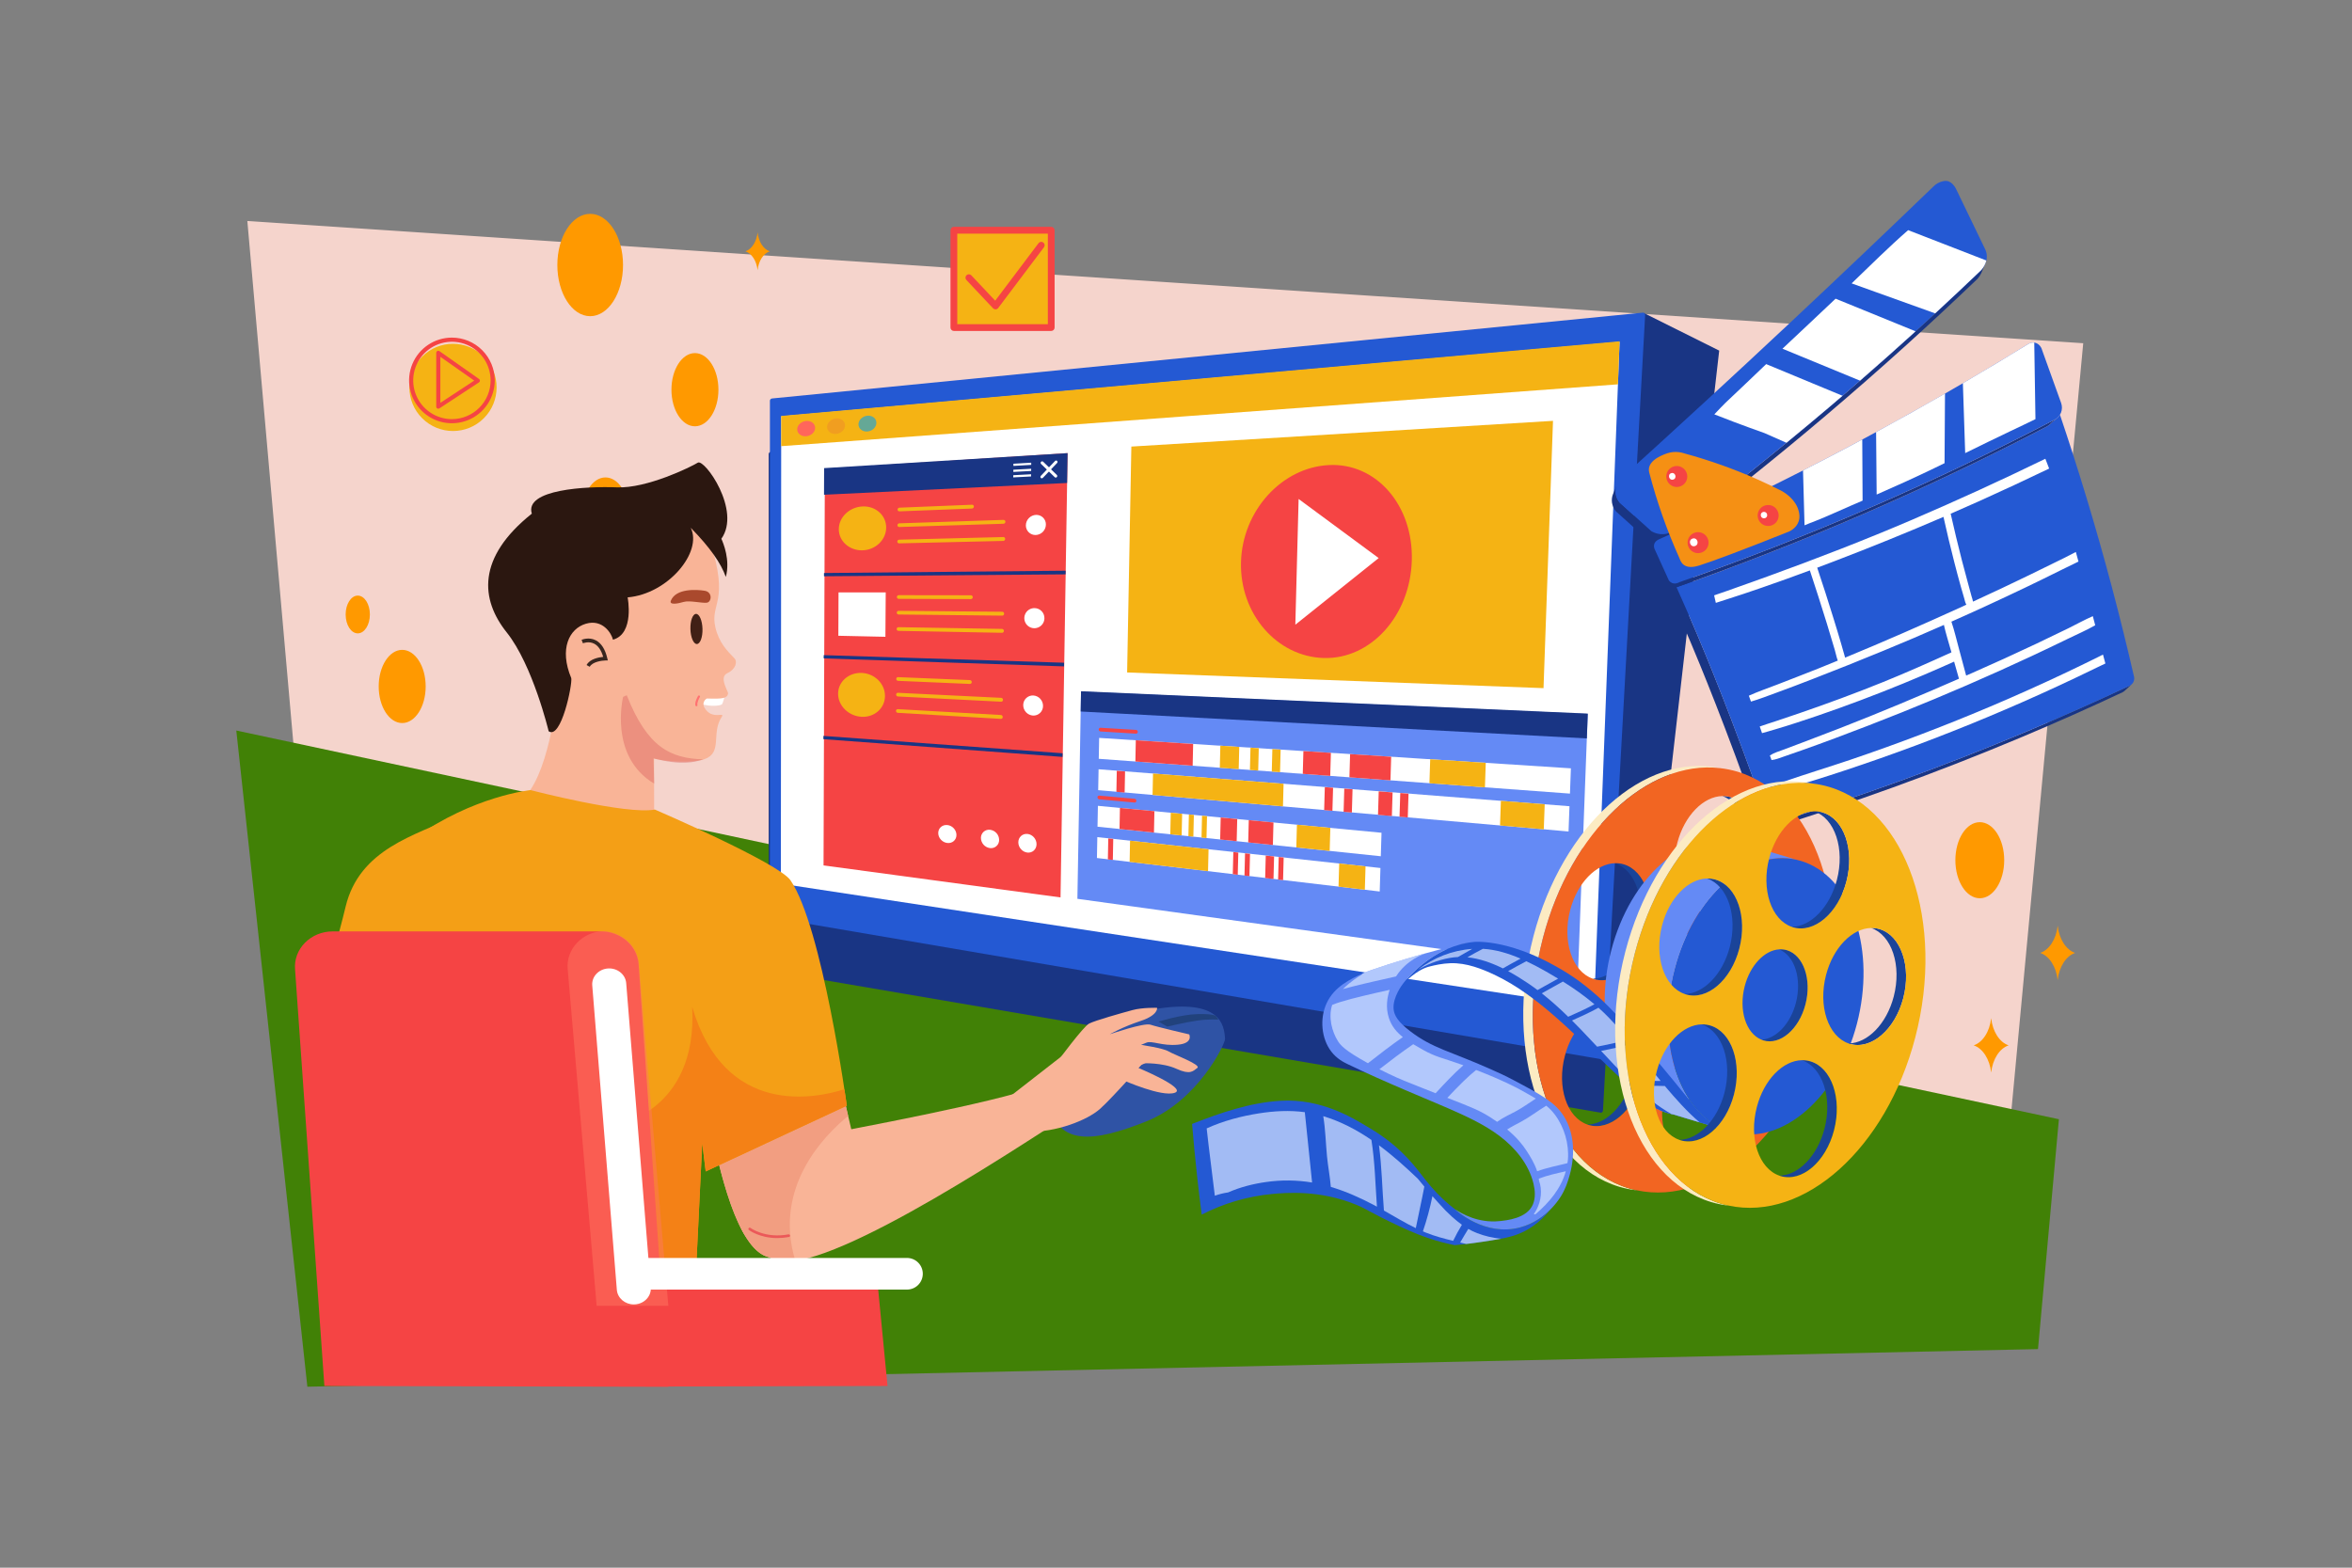 <svg width="4680" height="3120" viewBox="0 0 4680 3120" fill="none" xmlns="http://www.w3.org/2000/svg">
<rect x="0" y="0" width="4680" height="3120" fill="#808080" stroke="none"/>
<path d="M685.85 2637.97L3960.51 2655.98L4145.19 683.08L492.17 439.84L685.85 2637.97Z" fill="#F5D4CC"/>
<path d="M962.724 832.374C996.61 798.489 996.61 743.549 962.724 709.663C928.838 675.777 873.899 675.777 840.013 709.663C806.127 743.549 806.127 798.489 840.013 832.374C873.899 866.26 928.838 866.26 962.724 832.374Z" fill="#F5B314"/>
<path d="M2087.97 460.86H1899.04C1898.29 460.86 1897.68 461.469 1897.68 462.22V651.87C1897.68 652.621 1898.29 653.23 1899.04 653.23H2087.97C2088.72 653.23 2089.33 652.621 2089.33 651.87V462.22C2089.33 461.469 2088.72 460.86 2087.97 460.86Z" fill="#F5B314"/>
<path d="M611.59 2759.82L4055.21 2684.96L4096.8 2227.48L470.19 1453.91L611.59 2759.82Z" fill="#418106"/>
<path d="M3187.54 2108.23L3260.4 2100.09L3420.85 697.77L3270.68 622.86L3187.54 2108.23Z" fill="#193584"/>
<path d="M3266.83 728.41L1534 899.18C1531.55 899.42 1529.56 901.36 1529.56 903.51V1927.89C1529.65 1929.03 1530.12 1930.11 1530.9 1930.95C1531.68 1931.79 1532.72 1932.35 1533.85 1932.52L3185.12 2214.43C3187.49 2214.83 3189.51 2212.65 3189.63 2209.56L3271.05 733.56C3271.18 730.48 3269.28 728.17 3266.83 728.41Z" fill="#193584"/>
<path d="M3269.24 622.21L1536.42 793C1533.97 793.24 1531.98 795.18 1531.98 797.33V1821.69C1532.07 1822.83 1532.54 1823.92 1533.32 1824.76C1534.1 1825.6 1535.15 1826.15 1536.28 1826.32L3187.54 2108.23C3189.91 2108.63 3191.93 2106.45 3192.05 2103.36L3273.47 627.36C3273.59 624.28 3271.7 622 3269.24 622.21Z" fill="#2459D3"/>
<path d="M1553.76 1758.74L3171.96 2004.47L3222.62 680.3L1554.43 828.53L1553.76 1758.74Z" fill="white"/>
<path d="M1554.38 887.95L3219.39 764.89L3222.66 679.24L1554.43 827.78L1554.38 887.95Z" fill="#F5B314"/>
<path d="M1604.15 837.75C1594.29 838.59 1586.29 846.07 1586.27 854.45C1586.25 862.83 1594.27 869.01 1604.08 868.24C1613.89 867.47 1621.93 860 1621.95 851.54C1621.97 843.08 1614 836.91 1604.15 837.75Z" fill="#FF665B"/>
<path d="M1663.64 832.67C1653.78 833.51 1645.77 841.09 1645.73 849.6C1645.69 858.11 1653.66 864.38 1663.51 863.6C1673.36 862.82 1681.37 855.26 1681.41 846.67C1681.45 838.08 1673.49 831.82 1663.64 832.67Z" fill="#F19E20"/>
<path d="M1726.1 827.33C1716.24 828.17 1708.21 835.86 1708.17 844.5C1708.13 853.14 1716.06 859.5 1725.91 858.75C1735.76 858 1743.79 850.3 1743.84 841.58C1743.89 832.86 1736 826.48 1726.1 827.33Z" fill="#65A896"/>
<path d="M2242.76 1338.34L3071.29 1369.54L3090.16 837.56L2251.17 888.76L2242.76 1338.34Z" fill="#F5B314"/>
<path d="M2143.79 1788.81L3140.26 1926.48L3159.31 1420.93L2151.04 1376.31L2143.79 1788.81Z" fill="#648AF5"/>
<path d="M2150.34 1416.04L3157.48 1469.61L3159.34 1420.18L2151.05 1375.7L2150.34 1416.04Z" fill="#193584"/>
<path d="M2644.5 925.55C2550.19 930.16 2471.76 1016.9 2469.32 1119.3C2466.88 1221.7 2540.63 1306.89 2634.02 1309.57C2727.41 1312.25 2805.84 1225.57 2809.2 1115.82C2812.56 1006.07 2738.82 920.94 2644.5 925.55Z" fill="#F54444"/>
<path d="M2577.46 1243.25L2743.28 1110.69L2583.99 993.08L2577.46 1243.25Z" fill="white"/>
<path d="M1638.68 1722.32L2110.23 1786.06L2124.28 901.81L1641.28 933.09L1638.68 1722.32Z" fill="#F54444"/>
<path d="M1639.63 984.64L2123.29 961.22L2124.28 901.81L1639.81 931.64L1639.63 984.64Z" fill="#193584"/>
<path d="M2099.3 917.48L2071.07 947C2070.52 947.551 2070.2 948.295 2070.19 949.076C2070.17 949.856 2070.47 950.611 2071 951.18C2071.27 951.439 2071.6 951.638 2071.95 951.765C2072.31 951.893 2072.68 951.945 2073.06 951.92C2073.85 951.879 2074.59 951.539 2075.14 950.97L2103.37 921.46C2103.93 920.907 2104.25 920.155 2104.26 919.367C2104.27 918.58 2103.97 917.819 2103.43 917.25C2103.14 916.992 2102.81 916.793 2102.45 916.665C2102.09 916.537 2101.7 916.482 2101.32 916.503C2100.93 916.525 2100.56 916.622 2100.21 916.79C2099.86 916.957 2099.55 917.192 2099.3 917.48V917.48Z" fill="white"/>
<path d="M2075.64 918.87C2075.35 918.612 2075.02 918.414 2074.65 918.287C2074.29 918.159 2073.9 918.105 2073.52 918.127C2073.13 918.15 2072.76 918.248 2072.41 918.417C2072.06 918.585 2071.75 918.821 2071.5 919.11C2070.95 919.66 2070.63 920.403 2070.62 921.181C2070.61 921.959 2070.9 922.712 2071.43 923.28L2098.78 949.74C2099.04 949.995 2099.36 950.194 2099.7 950.323C2100.05 950.452 2100.41 950.509 2100.78 950.49C2101.58 950.439 2102.32 950.08 2102.86 949.49C2103.42 948.938 2103.74 948.19 2103.75 947.404C2103.77 946.619 2103.47 945.86 2102.93 945.29L2075.64 918.87Z" fill="white"/>
<path d="M2051.68 920.88L2016.8 922.88C2016.72 922.885 2016.64 922.92 2016.59 922.977C2016.53 923.034 2016.5 923.11 2016.5 923.19L2016.44 926.96C2016.44 926.997 2016.45 927.034 2016.46 927.068C2016.48 927.102 2016.5 927.133 2016.53 927.158C2016.55 927.184 2016.58 927.203 2016.62 927.216C2016.66 927.228 2016.69 927.233 2016.73 927.23L2051.62 925.23C2051.7 925.223 2051.77 925.188 2051.83 925.131C2051.88 925.074 2051.91 924.999 2051.92 924.92V921.13C2051.92 921.067 2051.89 921.007 2051.84 920.961C2051.8 920.916 2051.74 920.887 2051.68 920.88V920.88Z" fill="white"/>
<path d="M2051.5 932.93L2016.63 934.87C2016.55 934.875 2016.48 934.91 2016.42 934.967C2016.36 935.024 2016.33 935.1 2016.33 935.18V938.95C2016.33 938.988 2016.34 939.025 2016.35 939.06C2016.36 939.095 2016.39 939.126 2016.41 939.152C2016.44 939.178 2016.47 939.197 2016.51 939.209C2016.54 939.221 2016.58 939.224 2016.62 939.22L2051.49 937.32C2051.57 937.313 2051.64 937.278 2051.7 937.221C2051.75 937.164 2051.79 937.089 2051.79 937.01L2051.84 933.21C2051.84 933.167 2051.84 933.124 2051.82 933.084C2051.8 933.045 2051.78 933.01 2051.74 932.982C2051.71 932.955 2051.67 932.936 2051.63 932.927C2051.59 932.918 2051.54 932.919 2051.5 932.93V932.93Z" fill="white"/>
<path d="M2051.34 943.89L2016.48 945.75C2016.4 945.75 2016.32 945.782 2016.27 945.838C2016.21 945.894 2016.18 945.97 2016.18 946.05L2016.12 949.82C2016.12 949.857 2016.13 949.894 2016.14 949.928C2016.16 949.962 2016.18 949.993 2016.21 950.018C2016.23 950.044 2016.27 950.063 2016.3 950.075C2016.34 950.088 2016.37 950.093 2016.41 950.09L2051.27 948.28C2051.35 948.275 2051.42 948.241 2051.48 948.183C2051.54 948.126 2051.57 948.05 2051.57 947.97L2051.63 944.17C2051.63 944.132 2051.62 944.095 2051.61 944.06C2051.59 944.026 2051.57 943.995 2051.54 943.968C2051.52 943.942 2051.49 943.922 2051.45 943.908C2051.42 943.895 2051.38 943.889 2051.34 943.89V943.89Z" fill="white"/>
<path d="M1716.43 1007.92C1690.36 1009.01 1669.15 1029.22 1669.04 1053.06C1668.94 1076.89 1689.93 1095.78 1715.93 1095.25C1741.93 1094.72 1763.15 1074.51 1763.32 1050.12C1763.49 1025.73 1742.51 1006.83 1716.43 1007.92Z" fill="#F5B314"/>
<path d="M1639.57 1146.89L2120.26 1143.07L2120.38 1135.8L1639.59 1140.4L1639.57 1146.89Z" fill="#193584"/>
<path d="M1639.01 1310.33L2117.19 1326.23L2117.31 1318.96L1639.03 1303.84L1639.01 1310.33Z" fill="#193584"/>
<path d="M1638.46 1471.11L2114.18 1506.41L2114.3 1499.13L1638.48 1464.61L1638.46 1471.11Z" fill="#193584"/>
<path d="M2061.48 1024.72C2056.12 1024.95 2051.06 1027.21 2047.3 1031.04C2043.55 1034.87 2041.39 1039.98 2041.26 1045.34C2041.2 1047.92 2041.67 1050.49 2042.64 1052.89C2043.61 1055.28 2045.05 1057.46 2046.89 1059.27C2048.73 1061.09 2050.91 1062.52 2053.32 1063.46C2055.72 1064.4 2058.3 1064.85 2060.88 1064.76C2066.25 1064.56 2071.34 1062.31 2075.1 1058.47C2078.86 1054.64 2081.01 1049.5 2081.1 1044.13C2081.18 1041.54 2080.73 1038.96 2079.77 1036.56C2078.81 1034.15 2077.36 1031.97 2075.52 1030.15C2073.68 1028.33 2071.48 1026.91 2069.07 1025.97C2066.65 1025.04 2064.07 1024.61 2061.48 1024.72Z" fill="white"/>
<path d="M1934.06 1004.5L1789.71 1010.35C1788.75 1010.38 1787.83 1010.77 1787.14 1011.45C1786.45 1012.13 1786.05 1013.04 1786 1014V1014.31C1786.01 1014.78 1786.11 1015.24 1786.31 1015.67C1786.5 1016.09 1786.78 1016.48 1787.13 1016.79C1787.48 1017.11 1787.89 1017.35 1788.33 1017.5C1788.77 1017.65 1789.24 1017.71 1789.71 1017.67L1934.02 1012.08C1935.01 1012.04 1935.95 1011.63 1936.65 1010.93C1937.35 1010.23 1937.76 1009.29 1937.8 1008.3V1008C1937.8 1007.52 1937.71 1007.04 1937.52 1006.6C1937.33 1006.16 1937.05 1005.76 1936.7 1005.43C1936.35 1005.1 1935.93 1004.85 1935.48 1004.69C1935.02 1004.53 1934.54 1004.46 1934.06 1004.5V1004.5Z" fill="#F5B314"/>
<path d="M1996.87 1034.66L1789.47 1041.51C1788.5 1041.53 1787.57 1041.91 1786.87 1042.59C1786.18 1043.27 1785.76 1044.18 1785.71 1045.15V1045.45C1785.72 1045.92 1785.82 1046.38 1786.02 1046.81C1786.21 1047.24 1786.49 1047.62 1786.83 1047.94C1787.18 1048.26 1787.59 1048.5 1788.03 1048.65C1788.47 1048.81 1788.94 1048.87 1789.41 1048.84L1996.77 1042.36C1997.76 1042.32 1998.71 1041.9 1999.41 1041.2C2000.11 1040.49 2000.52 1039.55 2000.55 1038.55V1038.23C2000.56 1037.75 2000.47 1037.27 2000.28 1036.83C2000.1 1036.39 1999.83 1035.98 1999.48 1035.65C1999.14 1035.32 1998.73 1035.06 1998.28 1034.88C1997.83 1034.71 1997.35 1034.64 1996.87 1034.66V1034.66Z" fill="#F5B314"/>
<path d="M1996.41 1068.82L1789.21 1074.05C1788.24 1074.06 1787.32 1074.43 1786.62 1075.1C1785.92 1075.77 1785.51 1076.68 1785.46 1077.65V1077.96C1785.47 1078.43 1785.57 1078.89 1785.76 1079.32C1785.96 1079.75 1786.23 1080.14 1786.58 1080.46C1786.92 1080.77 1787.33 1081.02 1787.77 1081.18C1788.21 1081.34 1788.68 1081.41 1789.15 1081.38L1996.31 1076.52C1997.3 1076.49 1998.24 1076.08 1998.94 1075.38C1999.64 1074.67 2000.05 1073.73 2000.08 1072.74V1072.42C2000.09 1071.94 1999.99 1071.46 1999.81 1071.02C1999.63 1070.58 1999.36 1070.17 1999.01 1069.84C1998.67 1069.5 1998.26 1069.24 1997.82 1069.06C1997.37 1068.89 1996.89 1068.81 1996.41 1068.82V1068.82Z" fill="#F5B314"/>
<path d="M1668.13 1265.3L1761.78 1267.33L1762.41 1178.99L1668.5 1178.98L1668.13 1265.3Z" fill="white"/>
<path d="M2058.66 1210.27C2054.7 1210.18 2050.79 1211.26 2047.45 1213.39C2044.1 1215.52 2041.47 1218.59 2039.87 1222.22C2038.28 1225.85 2037.8 1229.87 2038.49 1233.77C2039.19 1237.68 2041.03 1241.29 2043.78 1244.14C2046.53 1247 2050.07 1248.97 2053.94 1249.81C2057.82 1250.65 2061.85 1250.32 2065.54 1248.86C2069.23 1247.4 2072.4 1244.88 2074.65 1241.62C2076.9 1238.35 2078.13 1234.49 2078.18 1230.53C2078.24 1227.91 2077.79 1225.31 2076.84 1222.87C2075.89 1220.43 2074.47 1218.21 2072.65 1216.32C2070.83 1214.44 2068.66 1212.93 2066.26 1211.9C2063.86 1210.86 2061.28 1210.3 2058.66 1210.27V1210.27Z" fill="white"/>
<path d="M1931.92 1184.7L1788.34 1184.49C1787.38 1184.47 1786.45 1184.83 1785.75 1185.48C1785.06 1186.14 1784.64 1187.04 1784.6 1188V1188.3C1784.61 1188.77 1784.71 1189.24 1784.9 1189.67C1785.09 1190.1 1785.37 1190.5 1785.71 1190.82C1786.05 1191.15 1786.45 1191.41 1786.9 1191.58C1787.34 1191.75 1787.81 1191.83 1788.28 1191.82L1931.83 1192.29C1932.81 1192.3 1933.75 1191.92 1934.45 1191.24C1935.15 1190.56 1935.56 1189.64 1935.59 1188.66V1188.34C1935.59 1187.86 1935.49 1187.38 1935.31 1186.94C1935.12 1186.5 1934.85 1186.09 1934.51 1185.76C1934.17 1185.42 1933.77 1185.15 1933.32 1184.97C1932.88 1184.79 1932.4 1184.7 1931.92 1184.7V1184.7Z" fill="#F5B314"/>
<path d="M1994.4 1217.51L1788.1 1215.65C1787.14 1215.62 1786.21 1215.97 1785.51 1216.62C1784.81 1217.27 1784.4 1218.17 1784.36 1219.13V1219.43C1784.38 1220.38 1784.77 1221.29 1785.45 1221.96C1786.13 1222.63 1787.05 1223 1788 1223L1994.25 1225.22C1995.23 1225.23 1996.18 1224.85 1996.88 1224.17C1997.58 1223.48 1997.99 1222.55 1998.01 1221.57V1221.25C1998.03 1220.28 1997.66 1219.33 1996.98 1218.63C1996.3 1217.93 1995.37 1217.53 1994.4 1217.51V1217.51Z" fill="#F5B314"/>
<path d="M1993.93 1251.67L1787.84 1248.19C1787.37 1248.17 1786.9 1248.24 1786.45 1248.4C1786.01 1248.57 1785.6 1248.81 1785.25 1249.14C1784.91 1249.46 1784.63 1249.84 1784.43 1250.27C1784.23 1250.7 1784.13 1251.17 1784.11 1251.64V1251.94C1784.13 1252.9 1784.53 1253.81 1785.22 1254.48C1785.9 1255.15 1786.82 1255.52 1787.78 1255.52L1993.78 1259.37C1994.26 1259.38 1994.75 1259.29 1995.2 1259.12C1995.65 1258.94 1996.06 1258.67 1996.41 1258.34C1996.76 1258 1997.03 1257.6 1997.23 1257.16C1997.42 1256.71 1997.52 1256.23 1997.53 1255.75V1255.43C1997.54 1254.46 1997.17 1253.52 1996.49 1252.82C1995.82 1252.12 1994.9 1251.7 1993.93 1251.67V1251.67Z" fill="#F5B314"/>
<path d="M1714.53 1339.24C1688.73 1338.24 1667.73 1356.71 1667.63 1380.54C1667.53 1404.37 1688.3 1424.99 1714.03 1426.54C1739.76 1428.09 1760.76 1409.64 1760.94 1385.24C1761.12 1360.84 1740.34 1340.27 1714.53 1339.24Z" fill="#F5B314"/>
<path d="M2056 1384.11C2053.42 1383.99 2050.85 1384.38 2048.43 1385.28C2046.02 1386.18 2043.81 1387.56 2041.94 1389.33C2040.07 1391.11 2038.58 1393.25 2037.56 1395.61C2036.54 1397.98 2036.01 1400.53 2036 1403.11C2035.95 1408.42 2037.94 1413.55 2041.54 1417.46C2045.15 1421.36 2050.11 1423.74 2055.41 1424.11C2057.99 1424.25 2060.57 1423.85 2062.99 1422.96C2065.41 1422.07 2067.62 1420.69 2069.5 1418.91C2071.37 1417.13 2072.86 1414.99 2073.87 1412.62C2074.89 1410.25 2075.41 1407.69 2075.41 1405.11C2075.5 1399.78 2073.53 1394.63 2069.91 1390.72C2066.3 1386.81 2061.32 1384.44 2056 1384.11Z" fill="white"/>
<path d="M1929.92 1353.51L1787.06 1347.63C1786.59 1347.6 1786.12 1347.66 1785.68 1347.81C1785.24 1347.97 1784.83 1348.21 1784.49 1348.52C1784.14 1348.83 1783.86 1349.21 1783.66 1349.64C1783.46 1350.06 1783.35 1350.52 1783.34 1350.99V1351.3C1783.36 1352.27 1783.75 1353.19 1784.43 1353.88C1785.11 1354.57 1786.03 1354.97 1787 1355L1929.83 1361.14C1930.31 1361.17 1930.78 1361.09 1931.23 1360.93C1931.68 1360.77 1932.09 1360.52 1932.44 1360.19C1932.78 1359.87 1933.06 1359.48 1933.26 1359.04C1933.45 1358.61 1933.55 1358.14 1933.56 1357.66V1357.34C1933.56 1356.36 1933.19 1355.41 1932.51 1354.69C1931.83 1353.98 1930.9 1353.56 1929.92 1353.51V1353.51Z" fill="#F5B314"/>
<path d="M1992.08 1388.81L1786.81 1378.81C1786.34 1378.77 1785.88 1378.83 1785.43 1378.98C1784.99 1379.13 1784.58 1379.37 1784.24 1379.68C1783.89 1379.99 1783.61 1380.37 1783.41 1380.79C1783.21 1381.21 1783.1 1381.67 1783.09 1382.14V1382.45C1783.12 1383.42 1783.51 1384.33 1784.19 1385.02C1784.87 1385.71 1785.79 1386.11 1786.75 1386.15L1992 1396.51C1992.48 1396.54 1992.96 1396.47 1993.41 1396.3C1993.86 1396.14 1994.27 1395.89 1994.62 1395.56C1994.97 1395.23 1995.25 1394.83 1995.44 1394.39C1995.64 1393.95 1995.74 1393.48 1995.74 1393V1392.68C1995.74 1391.69 1995.37 1390.73 1994.68 1390.01C1994 1389.29 1993.07 1388.86 1992.08 1388.81V1388.81Z" fill="#F5B314"/>
<path d="M1991.61 1423L1786.55 1411.35C1786.09 1411.31 1785.62 1411.36 1785.18 1411.51C1784.74 1411.65 1784.33 1411.89 1783.98 1412.2C1783.63 1412.51 1783.35 1412.88 1783.16 1413.31C1782.96 1413.73 1782.85 1414.19 1782.84 1414.65V1414.96C1782.87 1415.93 1783.26 1416.85 1783.94 1417.54C1784.62 1418.23 1785.53 1418.64 1786.5 1418.68L1991.5 1430.68C1991.98 1430.71 1992.45 1430.64 1992.9 1430.48C1993.35 1430.32 1993.77 1430.07 1994.11 1429.74C1994.46 1429.42 1994.74 1429.02 1994.93 1428.59C1995.13 1428.15 1995.23 1427.68 1995.23 1427.2V1426.88C1995.23 1425.9 1994.85 1424.95 1994.18 1424.23C1993.51 1423.51 1992.59 1423.07 1991.61 1423V1423Z" fill="#F5B314"/>
<path d="M2044.66 1659.7C2034.66 1658.59 2026.4 1665.95 2026.25 1676.14C2026.1 1686.33 2034.09 1695.56 2044.1 1696.75C2054.11 1697.94 2062.35 1690.6 2062.51 1680.32C2062.67 1670.04 2054.67 1660.82 2044.66 1659.7Z" fill="white"/>
<path d="M1970.19 1651.43C1967.89 1651.11 1965.56 1651.29 1963.33 1651.96C1961.11 1652.63 1959.06 1653.76 1957.32 1655.29C1955.58 1656.82 1954.19 1658.71 1953.24 1660.82C1952.29 1662.94 1951.8 1665.23 1951.82 1667.55C1951.87 1672.52 1953.71 1677.3 1956.99 1681.03C1960.28 1684.75 1964.8 1687.17 1969.72 1687.84C1972.02 1688.17 1974.36 1688 1976.58 1687.34C1978.81 1686.68 1980.87 1685.54 1982.61 1684.01C1984.35 1682.48 1985.75 1680.59 1986.69 1678.47C1987.64 1676.35 1988.11 1674.05 1988.08 1671.73C1988.07 1666.75 1986.24 1661.95 1982.95 1658.22C1979.66 1654.48 1975.13 1652.07 1970.19 1651.43V1651.43Z" fill="white"/>
<path d="M1885.22 1642C1875.22 1640.89 1867 1647.94 1866.9 1657.75C1866.8 1667.56 1874.83 1676.49 1884.84 1677.69C1894.85 1678.89 1903.05 1671.83 1903.16 1661.94C1903.27 1652.05 1895.24 1643.1 1885.22 1642Z" fill="white"/>
<path d="M2186.33 1510.17L3123.89 1579.41L3125.76 1529.13L2187.1 1468.58L2186.33 1510.17Z" fill="white"/>
<path d="M2259.18 1515.55L2373.14 1523.97L2374.13 1480.64L2260.03 1473.28L2259.18 1515.55Z" fill="#F54444"/>
<path d="M2592.25 1540.15L2646.89 1544.18L2648.2 1498.32L2593.5 1494.79L2592.25 1540.15Z" fill="#F54444"/>
<path d="M2685.07 1547.01L2766.72 1553.04L2768.17 1506.06L2686.42 1500.79L2685.07 1547.01Z" fill="#F54444"/>
<path d="M2427.18 1527.96L2464.78 1530.74L2465.88 1486.56L2428.24 1484.13L2427.18 1527.96Z" fill="#F5B314"/>
<path d="M2844.26 1558.76L2954.7 1566.92L2956.38 1518.2L2845.81 1511.07L2844.26 1558.76Z" fill="#F5B314"/>
<path d="M2185.18 1572.57L3121.08 1654.83L3122.95 1604.55L2185.95 1530.97L2185.18 1572.57Z" fill="white"/>
<path d="M2984.74 1642.85L3071.82 1650.5L3073.64 1600.68L2986.45 1593.83L2984.74 1642.85Z" fill="#F5B314"/>
<path d="M2293.37 1582.08L2552.85 1604.88L2554.06 1559.88L2294.27 1539.48L2293.37 1582.08Z" fill="#F5B314"/>
<path d="M2487.1 1532.38L2503.55 1533.6L2504.69 1489.07L2488.22 1488L2487.1 1532.38Z" fill="#F5B314"/>
<path d="M2784.77 1625.44L2801.19 1626.89L2802.68 1579.58L2786.25 1578.28L2784.77 1625.44Z" fill="#F54444"/>
<path d="M2634.8 1612.26L2651.22 1613.7L2652.54 1567.78L2636.1 1566.49L2634.8 1612.26Z" fill="#F54444"/>
<path d="M2221.39 1575.9L2237.8 1577.35L2238.64 1535.26L2222.2 1533.97L2221.39 1575.9Z" fill="#F54444"/>
<path d="M2673.5 1615.66L2689.92 1617.1L2691.28 1570.82L2674.85 1569.53L2673.5 1615.66Z" fill="#F54444"/>
<path d="M2741.96 1621.68L2769.53 1624.1L2770.98 1577.09L2743.39 1574.92L2741.96 1621.68Z" fill="#F54444"/>
<path d="M2530.57 1535.6L2547.02 1536.81L2548.21 1491.87L2531.75 1490.81L2530.57 1535.6Z" fill="#F5B314"/>
<path d="M2183.83 1645.29L2747.51 1704.1L2748.94 1657.34L2184.6 1603.76L2183.83 1645.29Z" fill="white"/>
<path d="M2227.63 1649.86L2296.15 1657.01L2297.05 1614.43L2228.45 1607.92L2227.63 1649.86Z" fill="#F54444"/>
<path d="M2427.88 1670.76L2460.73 1674.18L2461.82 1630.08L2428.94 1626.95L2427.88 1670.76Z" fill="#F54444"/>
<path d="M2483.68 1676.58L2532.78 1681.7L2533.96 1636.92L2484.8 1632.26L2483.68 1676.58Z" fill="#F54444"/>
<path d="M2328.64 1660.4L2351.24 1662.76L2352.21 1619.67L2329.58 1617.52L2328.64 1660.4Z" fill="#F5B314"/>
<path d="M2579.4 1686.56L2645.79 1693.49L2647.11 1647.67L2580.63 1641.36L2579.4 1686.56Z" fill="#F5B314"/>
<path d="M2182.68 1707.59L2745.36 1774.26L2746.79 1727.49L2183.45 1666.06L2182.68 1707.59Z" fill="white"/>
<path d="M2663.39 1764.54L2715.75 1770.75L2717.14 1724.25L2664.73 1718.54L2663.39 1764.54Z" fill="#F5B314"/>
<path d="M2247.73 1715.3L2403.74 1733.78L2404.76 1690.19L2248.57 1673.16L2247.73 1715.3Z" fill="#F5B314"/>
<path d="M2364.66 1664.16L2374.55 1665.19L2375.55 1621.88L2365.64 1620.94L2364.66 1664.16Z" fill="#F5B314"/>
<path d="M2543.17 1750.47L2553.04 1751.64L2554.24 1706.66L2544.36 1705.58L2543.17 1750.47Z" fill="#F54444"/>
<path d="M2453 1739.78L2462.87 1740.95L2463.97 1696.81L2454.09 1695.73L2453 1739.78Z" fill="#F54444"/>
<path d="M2204.45 1710.33L2214.32 1711.49L2215.13 1669.67L2205.24 1668.59L2204.45 1710.33Z" fill="#F54444"/>
<path d="M2476.27 1742.54L2486.14 1743.71L2487.27 1699.35L2477.38 1698.27L2476.27 1742.54Z" fill="#F54444"/>
<path d="M2517.43 1747.42L2534 1749.38L2535.18 1704.58L2518.59 1702.77L2517.43 1747.42Z" fill="#F54444"/>
<path d="M2390.8 1666.89L2400.69 1667.92L2401.71 1624.37L2391.81 1623.43L2390.8 1666.89Z" fill="#F5B314"/>
<path d="M2260.46 1452.61L2189.84 1448.37C2189.37 1448.35 2188.9 1448.42 2188.46 1448.59C2188.02 1448.75 2187.62 1449.01 2187.28 1449.34C2186.95 1449.66 2186.68 1450.06 2186.5 1450.49C2186.32 1450.92 2186.23 1451.39 2186.24 1451.86C2186.21 1452.83 2186.55 1453.78 2187.19 1454.51C2187.83 1455.23 2188.73 1455.69 2189.7 1455.77L2260.3 1460.12C2260.77 1460.14 2261.25 1460.06 2261.69 1459.89C2262.13 1459.72 2262.53 1459.46 2262.87 1459.13C2263.21 1458.8 2263.47 1458.4 2263.65 1457.96C2263.83 1457.52 2263.92 1457.05 2263.91 1456.58C2263.95 1455.6 2263.62 1454.65 2262.98 1453.91C2262.33 1453.17 2261.43 1452.7 2260.46 1452.61V1452.61Z" fill="#F54444"/>
<path d="M2257.68 1589.76L2187.34 1583.41C2186.88 1583.37 2186.41 1583.43 2185.97 1583.58C2185.53 1583.74 2185.13 1583.98 2184.79 1584.3C2184.45 1584.62 2184.18 1585 2184 1585.43C2183.83 1585.86 2183.74 1586.32 2183.75 1586.79C2183.73 1587.77 2184.07 1588.71 2184.71 1589.45C2185.34 1590.19 2186.23 1590.67 2187.2 1590.79L2257.53 1597.25C2258 1597.29 2258.47 1597.22 2258.91 1597.07C2259.35 1596.91 2259.75 1596.66 2260.09 1596.34C2260.43 1596.01 2260.7 1595.62 2260.88 1595.19C2261.05 1594.75 2261.14 1594.29 2261.12 1593.82C2261.14 1592.84 2260.81 1591.88 2260.17 1591.14C2259.54 1590.39 2258.65 1589.9 2257.68 1589.76V1589.76Z" fill="#F54444"/>
<path d="M2091.74 451.46H1898C1897.11 451.46 1896.24 451.634 1895.42 451.973C1894.6 452.312 1893.86 452.809 1893.24 453.435C1892.61 454.061 1892.12 454.804 1891.78 455.621C1891.44 456.439 1891.27 457.315 1891.27 458.2V651.91C1891.27 652.795 1891.44 653.671 1891.78 654.489C1892.12 655.306 1892.61 656.049 1893.24 656.675C1893.86 657.301 1894.6 657.798 1895.42 658.137C1896.24 658.476 1897.11 658.65 1898 658.65H2091.71C2093.5 658.65 2095.21 657.94 2096.48 656.676C2097.74 655.412 2098.45 653.698 2098.45 651.91V458.2C2098.45 456.417 2097.75 454.705 2096.49 453.442C2095.23 452.178 2093.52 451.465 2091.74 451.46V451.46ZM2085 645.17H1904.77V464.94H2085V645.17Z" fill="#F54444"/>
<path d="M2075.93 482.62C2074.5 481.549 2072.7 481.088 2070.94 481.338C2069.17 481.587 2067.57 482.526 2066.49 483.95L1980.26 598.43L1932.75 548C1931.52 546.698 1929.83 545.936 1928.04 545.881C1926.26 545.827 1924.52 546.485 1923.22 547.71C1921.92 548.935 1921.16 550.628 1921.1 552.415C1921.05 554.202 1921.7 555.938 1922.93 557.24L1975.93 613.53C1976.56 614.2 1977.32 614.734 1978.16 615.099C1979.01 615.463 1979.92 615.651 1980.84 615.65H1981.21C1982.19 615.597 1983.14 615.331 1984.01 614.87C1984.87 614.409 1985.62 613.763 1986.21 612.98L2077.27 492.12C2077.81 491.41 2078.2 490.6 2078.43 489.737C2078.65 488.873 2078.71 487.974 2078.58 487.09C2078.46 486.207 2078.16 485.357 2077.7 484.59C2077.25 483.822 2076.64 483.153 2075.93 482.62Z" fill="#F54444"/>
<path d="M953.219 754.26L874.46 698.88C873.852 698.442 873.133 698.183 872.385 698.134C871.637 698.084 870.89 698.246 870.229 698.6C869.563 698.944 869.004 699.464 868.615 700.105C868.225 700.745 868.019 701.48 868.02 702.23V809.29C868.022 810.027 868.223 810.751 868.602 811.383C868.981 812.016 869.524 812.534 870.173 812.884C870.822 813.235 871.553 813.403 872.29 813.372C873.027 813.342 873.742 813.113 874.359 812.71L953.12 761C953.68 760.635 954.142 760.138 954.465 759.552C954.788 758.966 954.962 758.31 954.972 757.642C954.982 756.973 954.827 756.312 954.522 755.717C954.216 755.122 953.769 754.611 953.219 754.23V754.26ZM876.219 801.72V710.11L943.62 757.49L876.219 801.72Z" fill="#F54444"/>
<path d="M899.22 671.9C882.363 671.9 865.885 676.899 851.869 686.264C837.853 695.629 826.929 708.94 820.478 724.514C814.027 740.088 812.339 757.225 815.628 773.758C818.917 790.291 827.034 805.477 838.954 817.397C850.873 829.316 866.06 837.434 882.593 840.722C899.126 844.011 916.263 842.323 931.836 835.872C947.41 829.421 960.721 818.497 970.086 804.481C979.452 790.465 984.45 773.987 984.45 757.13C984.426 734.533 975.439 712.868 959.461 696.89C943.482 680.911 921.817 671.924 899.22 671.9V671.9ZM899.22 834.16C883.991 834.16 869.104 829.644 856.441 821.183C843.779 812.722 833.91 800.697 828.082 786.627C822.254 772.557 820.729 757.075 823.7 742.138C826.671 727.202 834.004 713.481 844.773 702.713C855.542 691.944 869.262 684.611 884.198 681.64C899.135 678.668 914.617 680.193 928.687 686.021C942.757 691.849 954.783 701.719 963.243 714.381C971.704 727.044 976.22 741.931 976.22 757.16C976.189 777.572 968.066 797.139 953.632 811.572C939.199 826.006 919.632 834.128 899.22 834.16V834.16Z" fill="#F54444"/>
<path d="M3939.38 1787.7C3966.21 1787.7 3987.97 1753.8 3987.97 1711.98C3987.97 1670.16 3966.21 1636.26 3939.38 1636.26C3912.54 1636.26 3890.79 1670.16 3890.79 1711.98C3890.79 1753.8 3912.54 1787.7 3939.38 1787.7Z" fill="#FF9900"/>
<path d="M4094.36 1842.32C4091.49 1869.07 4077.61 1890.48 4059.61 1896.48C4077.61 1902.48 4091.49 1923.89 4094.36 1950.64C4097.23 1923.89 4111.12 1902.49 4129.12 1896.48C4111.12 1890.48 4097.23 1869.07 4094.36 1842.32Z" fill="#FF9900"/>
<path d="M3962 2026.31C3959.13 2053.05 3945.24 2074.46 3927.25 2080.47C3945.25 2086.47 3959.13 2107.88 3962 2134.62C3964.87 2107.88 3978.76 2086.47 3996.75 2080.47C3978.73 2074.46 3964.84 2053.05 3962 2026.31Z" fill="#FF9900"/>
<path d="M1174.35 629.28C1210.44 629.28 1239.7 583.685 1239.7 527.44C1239.7 471.195 1210.44 425.6 1174.35 425.6C1138.26 425.6 1109 471.195 1109 527.44C1109 583.685 1138.26 629.28 1174.35 629.28Z" fill="#FF9900"/>
<path d="M1382.78 848.4C1408.59 848.4 1429.52 815.793 1429.52 775.57C1429.52 735.347 1408.59 702.74 1382.78 702.74C1356.97 702.74 1336.04 735.347 1336.04 775.57C1336.04 815.793 1356.97 848.4 1382.78 848.4Z" fill="#FF9900"/>
<path d="M800.27 1439C826.084 1439 847.01 1406.39 847.01 1366.17C847.01 1325.95 826.084 1293.34 800.27 1293.34C774.456 1293.34 753.53 1325.95 753.53 1366.17C753.53 1406.39 774.456 1439 800.27 1439Z" fill="#FF9900"/>
<path d="M1507.44 462.62C1505.44 481.17 1495.82 496.02 1483.34 500.18C1495.82 504.35 1505.45 519.18 1507.44 537.75C1509.44 519.2 1519.06 504.35 1531.55 500.18C1519.06 496 1509.43 481.17 1507.44 462.62Z" fill="#FF9900"/>
<path d="M711.88 1260.5C725.195 1260.5 735.99 1243.68 735.99 1222.93C735.99 1202.18 725.195 1185.36 711.88 1185.36C698.564 1185.36 687.77 1202.18 687.77 1222.93C687.77 1243.68 698.564 1260.5 711.88 1260.5Z" fill="#FF9900"/>
<path d="M1204.73 1095.83C1230.54 1095.83 1251.47 1063.22 1251.47 1023C1251.47 982.777 1230.54 950.17 1204.73 950.17C1178.92 950.17 1157.99 982.777 1157.99 1023C1157.99 1063.22 1178.92 1095.83 1204.73 1095.83Z" fill="#FF9900"/>
<path d="M1177.09 1377.82C1172.7 1377.83 1168.33 1377.27 1164.09 1376.15C1156.4 1374.06 1149.29 1370.25 1143.29 1365.01C1136.72 1359.34 1131.33 1352.45 1127.4 1344.71L1127.63 1344.61C1131.54 1352.31 1136.91 1359.18 1143.45 1364.83C1149.42 1370.05 1156.51 1373.83 1164.16 1375.91C1173.48 1378.38 1183.59 1378.09 1194.22 1375.05L1194.29 1375.29C1188.7 1376.93 1182.91 1377.78 1177.09 1377.82Z" fill="#DA635F"/>
<path d="M2296.72 2008.47C2163.72 2030.47 2085.44 2191.19 2085.44 2191.19C2103.39 2283.37 2177.62 2272.77 2280.44 2231.98C2383.26 2191.19 2438.2 2077.39 2437.6 2067.56C2435.93 2040.64 2429.68 1986.44 2296.72 2008.47Z" fill="#2F53A5"/>
<path d="M2150.22 2072.71L2008.06 2183.38L2046.81 2252.21C2100.31 2253.6 2162.71 2230.21 2189.08 2206.68C2215.45 2183.15 2287.57 2100.73 2287.57 2100.73L2190.57 2066.2C2183.84 2063.8 2176.61 2063.15 2169.56 2064.28C2162.51 2065.42 2155.86 2068.32 2150.22 2072.71V2072.71Z" fill="#F9B497"/>
<path d="M2260.1 2123.27C2260.1 2123.27 2304.39 2110.79 2291.63 2093.42C2278.87 2076.05 2247.34 2074.86 2236.4 2072.28C2225.46 2069.7 2165.83 2044.7 2152.1 2055.97C2138.37 2067.24 2121.72 2109.34 2121.72 2109.34L2235.81 2150.15C2235.81 2150.15 2311.81 2183.98 2337.65 2174.8C2363.49 2165.62 2260.1 2123.27 2260.1 2123.27Z" fill="#F9B497"/>
<path d="M2325.1 2092.43C2313.89 2085.72 2270.42 2079.52 2270.42 2079.52L2281.3 2075.07C2292.18 2070.62 2312.4 2082.07 2343.67 2079.18C2374.94 2076.29 2366.31 2058.62 2366.31 2058.62C2366.31 2058.62 2302.39 2043.85 2289.31 2039.35C2276.23 2034.85 2208.2 2058.43 2208.2 2058.43C2208.2 2058.43 2233.31 2043.92 2269.36 2031.99C2305.41 2020.06 2302.36 2005.77 2302.36 2005.77C2302.36 2005.77 2273.73 2004.77 2253.36 2010.28C2232.99 2015.79 2178.57 2031.02 2166.98 2037.17C2155.39 2043.32 2104.51 2112.17 2104.51 2112.17L2248.71 2126.54L2274.1 2116.15C2274.1 2116.15 2312.89 2114.39 2340.65 2127.02C2368.41 2139.65 2373.65 2131.85 2382.36 2125.47C2391.07 2119.09 2336.31 2099.13 2325.1 2092.43Z" fill="#F9B497"/>
<path d="M1616.12 2261.89L1471.37 2347.89C1466.25 2422.19 1455.1 2452.38 1534.29 2504.12C1613.48 2555.86 1993.41 2304.62 2142.6 2207.92L2023.77 2175.44C1895.38 2211.45 1616.12 2261.89 1616.12 2261.89Z" fill="#F9B497"/>
<path d="M1376.85 1394C1407.72 1409.7 1433.78 1404.18 1436.33 1401.89C1438.88 1399.6 1442.51 1382.44 1442.51 1382.44C1442.51 1382.44 1346 1378.25 1376.85 1394Z" fill="white"/>
<path d="M1374.7 1947.4C1374.7 1947.4 1413.59 2461.3 1524.78 2500.55C1635.97 2539.8 1702.36 2283.55 1702.36 2283.55L1606.29 1874.24L1374.7 1947.4Z" fill="#F9B497"/>
<path d="M1573.09 2070L1397.83 2146.56C1420.2 2295.71 1460.35 2477.81 1524.77 2500.56C1527.23 2501.42 1529.64 2501.97 1532.05 2502.56C1532.83 2503.08 1533.49 2503.56 1534.29 2504.1C1545.13 2511.18 1561.76 2512.42 1582.51 2509.32C1582.31 2508.62 1582.2 2508.02 1581.99 2507.32C1539.15 2363.22 1638.68 2260.95 1687.66 2220.94L1654.29 2078.77L1573.09 2070Z" fill="#F29E81"/>
<path d="M1109.85 1373.17C1109.85 1373.17 1095.85 1527.56 1046.91 1582.95C997.97 1638.34 1301.62 1630.12 1301.62 1630.12L1301.35 1441.12L1109.85 1373.17Z" fill="#F9B497"/>
<path d="M1303.08 1611.17C1246.67 1622.1 1055.65 1572.46 1055.65 1572.46C1055.65 1572.46 942.19 1583.73 823.09 1668.88C684.3 1768.11 740.98 2159.88 725.25 2561.05C724.86 2570.93 1383.43 2561.05 1383.43 2561.05L1397.32 2274.92L1404.2 2331.37L1685 2200.58C1685 2200.58 1636.06 1843.16 1572.81 1751.83C1548.86 1717.18 1303.08 1611.17 1303.08 1611.17Z" fill="#F49F16"/>
<path d="M1377.32 2003.88C1388.76 2216.18 1220.95 2240.33 1220.95 2240.33L1213.32 2539.08L1384.67 2535.51L1397.32 2274.92L1404.2 2331.37L1685 2200.58C1685 2200.58 1683.31 2188.31 1680.19 2167.82C1623.29 2186 1442.31 2224.42 1377.32 2003.88Z" fill="#F48116"/>
<path d="M1423.44 1248.49C1412.2 1200.05 1452.58 1199.76 1412.66 1077.03C1412.66 1077.03 1172.78 880.91 1029.43 1089.1C927.11 1237.7 1111.43 1371.26 1111.43 1371.26C1191.09 1522.62 1364.43 1523.84 1401.53 1510.96C1438.63 1498.08 1414.53 1459.25 1435.98 1426.96C1443.85 1415.15 1417.15 1434.36 1401.92 1408.8C1395.48 1397.98 1405.06 1390.1 1406.98 1390.17C1438.77 1391.26 1447.23 1389.68 1448.67 1380.17C1449.36 1375.63 1429.67 1348.06 1447.25 1339.75C1464.83 1331.44 1467.37 1316.42 1461.46 1310.29C1446.92 1295.25 1430.53 1279 1423.44 1248.49Z" fill="#F9B497"/>
<path d="M1388.53 920.79C1375.22 928.98 1287.65 972.32 1227.44 969.92C1167.23 967.52 1043.06 973.75 1058.22 1022.24C948.1 1110.24 956.15 1193.34 1008.22 1258.56C1060.29 1323.78 1091.73 1455.38 1091.73 1455.38C1116.66 1472.38 1139.13 1362.38 1136.73 1349.66C1112.28 1291.29 1132.66 1250.99 1165.93 1241.3C1199.2 1231.61 1216.74 1260.49 1219.7 1273.12C1263.19 1261.04 1248.84 1188.89 1248.84 1188.89C1329.11 1182.15 1398.4 1098.67 1374.39 1050.35C1413.07 1089.79 1434.82 1121.35 1444.25 1148.24C1453.34 1114.4 1439.25 1080.87 1435.36 1072.24C1475.52 1015.9 1401.84 912.59 1388.53 920.79Z" fill="#2B1710"/>
<path d="M1402.17 1175.71C1386.05 1173.13 1345.1 1170.54 1334.89 1195.4C1331.05 1204.77 1349.35 1201.28 1360.55 1197.89C1371.75 1194.5 1397.07 1200.82 1406.55 1199.47C1416.03 1198.12 1418.28 1178.29 1402.17 1175.71Z" fill="#AA492D"/>
<path d="M1384.93 1221.76C1378.31 1221.94 1373.32 1235.52 1373.8 1252.08C1374.28 1268.64 1380.04 1281.91 1386.66 1281.72C1393.28 1281.53 1398.28 1267.97 1397.8 1251.41C1397.32 1234.85 1391.56 1221.58 1384.93 1221.76Z" fill="#412016"/>
<g opacity="0.44">
<path d="M1247.08 1383.66L1239.87 1386.94C1239.87 1386.94 1210.61 1505.33 1301.72 1559.56L1300.37 1509.24C1354.26 1523.64 1382.05 1517.24 1399.55 1511.24C1334.32 1509.32 1288.38 1487.9 1247.08 1383.66Z" fill="#DA635F"/>
</g>
<path d="M1391.85 1384.38C1391.38 1384.1 1390.82 1384.02 1390.29 1384.16C1389.76 1384.29 1389.31 1384.63 1389.03 1385.1C1388.31 1386.31 1382.03 1397.1 1383.71 1404.04C1383.83 1404.53 1384.12 1404.96 1384.53 1405.25C1384.94 1405.54 1385.45 1405.67 1385.95 1405.61H1386.19C1386.46 1405.55 1386.71 1405.44 1386.93 1405.29C1387.15 1405.13 1387.34 1404.93 1387.49 1404.7C1387.63 1404.47 1387.72 1404.21 1387.76 1403.94C1387.8 1403.67 1387.78 1403.39 1387.71 1403.13C1386.64 1398.63 1390.86 1390.13 1392.57 1387.25C1392.72 1387.02 1392.81 1386.75 1392.86 1386.48C1392.9 1386.21 1392.89 1385.93 1392.82 1385.66C1392.75 1385.39 1392.63 1385.14 1392.46 1384.92C1392.3 1384.7 1392.09 1384.52 1391.85 1384.38V1384.38Z" fill="#FF7171"/>
<path d="M687.6 1804.77C660 1920.46 601.68 2096 601.68 2096C601.68 2096 811.68 2206.61 851.43 2179.32C880.83 2159.13 901.77 2100.95 912.1 2064.57L904 1625.33C827.11 1662.54 715.24 1689.09 687.6 1804.77Z" fill="#F49F16"/>
<path d="M912.11 2065.29L912.66 2062.58C912.48 2063.24 912.29 2063.92 912.1 2064.58L912.11 2065.29Z" fill="#F49F16"/>
<path d="M912.66 2062.58C921.39 2031.34 921.88 2017.81 912.66 2062.58V2062.58Z" fill="#F49F16"/>
<path d="M1568.94 2456.64C1522.36 2465.29 1493.57 2443.96 1493.29 2443.74C1492.73 2443.34 1492.04 2443.16 1491.35 2443.26C1490.67 2443.35 1490.05 2443.71 1489.62 2444.25C1489.41 2444.52 1489.26 2444.84 1489.17 2445.17C1489.08 2445.5 1489.06 2445.85 1489.11 2446.19C1489.15 2446.53 1489.27 2446.86 1489.44 2447.16C1489.62 2447.46 1489.85 2447.71 1490.13 2447.92C1491.13 2448.7 1511.76 2464 1546.65 2464C1554.44 2463.98 1562.22 2463.25 1569.88 2461.81C1570.22 2461.75 1570.54 2461.62 1570.83 2461.43C1571.13 2461.25 1571.38 2461 1571.57 2460.72C1571.77 2460.43 1571.91 2460.11 1571.98 2459.78C1572.05 2459.44 1572.05 2459.09 1571.99 2458.75C1571.84 2458.08 1571.45 2457.49 1570.88 2457.09C1570.31 2456.7 1569.62 2456.54 1568.94 2456.64Z" fill="#EB5959"/>
<path d="M690.2 1956.45C689.576 1948.13 685.67 1940.39 679.342 1934.95C673.015 1929.5 664.784 1926.8 656.46 1927.42C648.136 1928.04 640.401 1931.95 634.957 1938.28C629.513 1944.61 626.806 1952.84 627.43 1961.16L672.89 2566.9C673.49 2574.81 677.051 2582.2 682.864 2587.59C688.676 2592.99 696.31 2595.99 704.24 2596C705.03 2596 705.83 2596 706.63 2595.92C714.947 2595.28 722.671 2591.37 728.108 2585.05C733.545 2578.72 736.25 2570.5 735.63 2562.18L690.2 1956.45Z" fill="#D8916C"/>
<path d="M1195.64 1853.67H662.06C618.15 1853.67 583.58 1888.67 587.13 1929.5L645.44 2758.36L1329.86 2760L1270.57 1918.15C1267.4 1881.72 1234.8 1853.67 1195.64 1853.67Z" fill="#F54444"/>
<path d="M1193.91 2532.14L1188.47 2528.87L1316.81 2759.45L1766 2758.36L1746.43 2556.06L1193.91 2532.14Z" fill="#F54444"/>
<g style="mix-blend-mode:multiply" opacity="0.49">
<path d="M1200.55 1853.06C1158.64 1854.7 1126.1 1888.73 1129.55 1928.58L1187.21 2598.89H1329.88L1271.25 1917.23C1268.18 1881.9 1237.71 1854.68 1200.55 1853.06Z" fill="#FF775F"/>
</g>
<path d="M1246 1956.45C1244.59 1939.12 1228.08 1926.13 1209.69 1927.45C1191.04 1928.76 1177.06 1943.86 1178.45 1961.19L1227.38 2566.93C1228.72 2583.46 1243.56 2596.04 1261.11 2596.04C1261.97 2596.04 1262.83 2596.04 1263.69 2595.96C1282.34 2594.65 1296.32 2579.55 1294.93 2562.22L1246 1956.45Z" fill="white"/>
<path d="M1804.71 2503.57H1266.26C1257.91 2503.57 1249.91 2506.89 1244.01 2512.79C1238.11 2518.69 1234.79 2526.69 1234.79 2535.04C1234.79 2543.39 1238.11 2551.39 1244.01 2557.29C1249.91 2563.19 1257.91 2566.51 1266.26 2566.51H1804.71C1813.06 2566.51 1821.06 2563.19 1826.96 2557.29C1832.86 2551.39 1836.18 2543.39 1836.18 2535.04C1836.18 2526.69 1832.86 2518.69 1826.96 2512.79C1821.06 2506.89 1813.06 2503.57 1804.71 2503.57V2503.57Z" fill="white"/>
<path d="M1185.41 1274.29C1171.55 1267.2 1157.81 1273.17 1157.23 1273.43L1159.92 1280.27C1160.03 1280.27 1171.32 1275.41 1182.24 1281.03C1190.35 1285.2 1196.37 1294.03 1200.24 1307.3C1191.64 1308.14 1173.61 1311.3 1167.16 1323.56L1173.42 1327.04C1178.7 1317.04 1197.89 1314.55 1204.83 1314.45L1209.41 1314.38L1208.33 1309.77C1204.05 1291.82 1196.36 1279.88 1185.41 1274.29Z" fill="#38261F"/>
<path d="M3640.8 809.34C3538.36 896.26 3437.94 976.21 3340.67 1049.63C3337.73 1052.25 3322.14 1065.63 3301.67 1062.75C3296.09 1061.93 3290.71 1060.03 3285.86 1057.15L3222.86 1000.45C3218.58 995.408 3215.81 989.264 3214.86 982.72C3214.14 977.265 3214.78 971.716 3216.73 966.57C3214.41 971.95 3212.09 977.327 3209.78 982.7C3207.5 988.193 3206.71 994.193 3207.49 1000.09C3208.44 1006.63 3211.21 1012.78 3215.49 1017.82L3278.49 1074.52C3283.34 1077.4 3288.72 1079.3 3294.3 1080.12C3314.75 1083.02 3330.3 1069.62 3333.3 1067C3430.57 993.58 3530.99 913.63 3633.43 826.71C3741.84 734.71 3842.2 643.65 3934.84 554.92C3937.8 551.562 3940.28 547.818 3942.23 543.79C3944.57 538.223 3946.9 532.653 3949.23 527.08C3947.33 530.86 3944.95 534.379 3942.15 537.55C3849.57 626.28 3749.21 717.35 3640.8 809.34Z" fill="#193584"/>
<path d="M3951.34 522.19C3951.48 521.87 3951.62 521.54 3951.75 521.19C3951.68 521.28 3951.62 521.37 3951.55 521.45C3951.47 521.71 3951.42 522 3951.34 522.19Z" fill="#0F2554"/>
<path d="M3218.55 962.39C3218.67 962.16 3218.77 961.9 3218.89 961.67L3218.55 962.39Z" fill="#0F2554"/>
<path d="M3951.25 498.77C3951.25 498.77 3950.9 497.85 3950.49 496.94C3948.54 492.58 3911.72 416.5 3893.4 378.65C3892.32 376.18 3885.72 361.65 3873.68 360.13C3871.44 359.9 3869.19 360.022 3866.99 360.49C3859.33 361.96 3852.31 365.756 3846.89 371.36C3753.39 461.58 3658.06 552.22 3560.89 643.28C3448.76 748.32 3337.31 850.953 3226.56 951.18C3223.51 954.279 3220.93 957.814 3218.91 961.67C3218.79 961.9 3218.69 962.16 3218.57 962.39C3217.89 963.748 3217.29 965.144 3216.77 966.57C3214.82 971.716 3214.18 977.265 3214.9 982.72C3215.85 989.264 3218.62 995.408 3222.9 1000.45L3285.9 1057.15C3290.76 1060.03 3296.13 1061.93 3301.71 1062.75C3322.16 1065.65 3337.71 1052.25 3340.71 1049.63C3437.98 976.21 3538.4 896.26 3640.84 809.34C3749.25 717.34 3849.61 626.28 3942.25 537.55C3945.05 534.379 3947.43 530.86 3949.33 527.08C3950.12 525.495 3950.8 523.862 3951.38 522.19C3951.46 521.96 3951.51 521.71 3951.59 521.47C3953.22 516.724 3953.77 511.677 3953.22 506.69C3952.9 503.978 3952.23 501.318 3951.25 498.77V498.77Z" fill="#2459D3"/>
<path d="M4095.31 830L4095.05 830.25L4095.31 830Z" fill="#0F2554"/>
<path d="M4237.36 1364.83C4171.72 1395.61 4103.6 1425.88 4033 1455.65C3861.29 1527.74 3695.81 1586.77 3539.12 1635.3C3537.91 1635.73 3530.57 1638.14 3523.35 1634.1C3520.09 1632.25 3517.45 1629.46 3515.78 1626.1C3481.49 1527.74 3451.21 1447.72 3428.14 1388.77C3403 1324.53 3384.76 1281.07 3377.75 1264.48C3363.92 1231.73 3350.01 1199.8 3336 1168.69C3332.66 1169.87 3329.26 1171.1 3325.92 1172.27C3323.72 1173.55 3321.3 1174.39 3318.79 1174.75C3333.82 1208.08 3348.78 1242.31 3363.65 1277.44C3370.65 1294.03 3388.9 1337.44 3414.04 1401.73C3437.11 1460.73 3467.38 1540.73 3501.67 1639.06C3503.35 1642.42 3505.98 1645.2 3509.24 1647.06C3516.47 1651.06 3523.8 1648.69 3525.02 1648.26C3681.71 1599.73 3847.18 1540.7 4018.9 1468.61C4089.51 1438.97 4157.63 1408.7 4223.28 1377.79C4224.63 1377.14 4225.9 1376.31 4227.04 1375.33V1375.33L4241.9 1361.71H4241.81C4240.5 1362.97 4238.99 1364.03 4237.36 1364.83V1364.83Z" fill="#193584"/>
<path d="M4201.87 1167.15C4169.94 1046.98 4135.22 933.04 4098.87 825.35C4097.84 827.024 4096.64 828.583 4095.28 830L4095.02 830.25C4094.03 831.256 4092.97 832.182 4091.84 833.02L4078.07 845.02C4076.44 846.497 4074.64 847.769 4072.71 848.81C3960.71 907.28 3839 966 3707.77 1022.92C3578.25 1079.1 3453.82 1127.25 3335.94 1168.73C3349.94 1199.86 3363.86 1231.79 3377.69 1264.52C3384.69 1281.11 3402.94 1324.52 3428.08 1388.81C3451.15 1447.81 3481.43 1527.81 3515.72 1626.14C3517.39 1629.5 3520.03 1632.29 3523.29 1634.14C3530.51 1638.14 3537.85 1635.77 3539.06 1635.34C3695.75 1586.81 3861.23 1527.78 4032.94 1455.69C4103.56 1426.05 4171.69 1395.78 4237.32 1364.87C4238.96 1364.06 4240.46 1363.01 4241.78 1361.74C4243.04 1360.59 4244.09 1359.24 4244.9 1357.74C4245.94 1355.69 4246.55 1353.44 4246.69 1351.15C4246.83 1348.85 4246.51 1346.55 4245.74 1344.38C4232.44 1286.43 4217.82 1227.36 4201.87 1167.15Z" fill="#2459D3"/>
<path d="M3276 1105.11C3275.94 1105 3276 1105.11 3276 1105.11V1105.11Z" fill="#193584"/>
<path d="M3723.62 1009.27C3590.42 1067.04 3462.55 1116.39 3341.71 1158.65C3340.9 1159.14 3333.97 1163.23 3326.82 1160.14C3324.43 1159.07 3322.36 1157.4 3320.82 1155.29L3293.62 1095.03C3292.85 1093.92 3292.25 1092.7 3291.81 1091.42C3291.08 1089.08 3290.89 1086.61 3291.26 1084.19C3291.9 1081.18 3293.54 1078.48 3295.92 1076.53V1076.53L3280.71 1089.69C3278.02 1091.68 3276.15 1094.58 3275.44 1097.85C3275.07 1100.27 3275.26 1102.74 3275.99 1105.08C3276.28 1105.65 3279.33 1112.08 3304.99 1168.9C3306.53 1171.02 3308.6 1172.7 3310.99 1173.76C3313.43 1174.8 3316.12 1175.15 3318.75 1174.76C3321.26 1174.4 3323.69 1173.56 3325.88 1172.28C3329.22 1171.11 3332.62 1169.88 3335.96 1168.7C3453.84 1127.22 3578.27 1079.07 3707.79 1022.89C3839 966 3960.74 907.27 4072.75 848.8C4074.68 847.759 4076.48 846.487 4078.11 845.01V845.01L4091.88 833.01C4090.82 833.801 4089.71 834.513 4088.55 835.14C3976.55 893.62 3854.85 952.34 3723.62 1009.27Z" fill="#193584"/>
<path d="M3291.79 1091.47C3291.73 1091.35 3291.79 1091.47 3291.79 1091.47V1091.47Z" fill="#2459D3"/>
<path d="M4063.56 697.29C4061.48 688.98 4055.24 682.85 4047.87 681.81C4043.54 681.316 4039.18 682.38 4035.57 684.81C3925.91 752.41 3807.44 820.81 3680.18 888.28C3548.6 958.04 3421.46 1019.48 3300.31 1073.66C3298.71 1074.43 3297.22 1075.41 3295.89 1076.58C3293.51 1078.53 3291.87 1081.23 3291.23 1084.24C3290.86 1086.66 3291.05 1089.13 3291.78 1091.47C3292.07 1092.04 3295.12 1098.47 3320.78 1155.29C3322.32 1157.4 3324.39 1159.07 3326.78 1160.14C3333.93 1163.23 3340.86 1159.14 3341.67 1158.65C3462.51 1116.39 3590.38 1067.04 3723.58 1009.27C3854.81 952.34 3976.51 893.62 4088.51 835.15C4091.01 833.781 4093.29 832.045 4095.28 830C4097.62 827.555 4099.5 824.71 4100.83 821.6C4103.35 815.366 4103.5 808.428 4101.26 802.09L4063.56 697.29Z" fill="#2459D3"/>
<path d="M3546.34 977.67C3530.53 969.59 3513.95 961.67 3496.58 953.92C3449.83 933.168 3401.56 915.995 3352.21 902.55C3344.84 899.936 3337 898.947 3329.21 899.65C3325.25 900.043 3321.35 900.858 3317.56 902.08C3300.32 907.95 3275.66 920.15 3281.91 941.45C3297.08 999.523 3317.1 1056.22 3341.76 1110.94C3342.76 1113.13 3344.56 1120.13 3350.84 1124.53C3360.58 1131.35 3374.27 1127.53 3381.55 1125.32C3404.82 1118.17 3471.87 1093.14 3560.55 1057.55C3563.69 1056 3575.14 1049.87 3579.19 1036.98C3581.73 1028.92 3580.19 1021.98 3579.19 1017.74C3573.72 994.83 3553 981.59 3546.34 977.67Z" fill="#F59014"/>
<path d="M3330.59 928.27C3326.62 929.432 3323.09 931.745 3320.44 934.914C3317.79 938.084 3316.14 941.968 3315.7 946.077C3315.25 950.185 3316.04 954.332 3317.95 957.994C3319.87 961.656 3322.82 964.668 3326.45 966.649C3330.08 968.63 3334.21 969.491 3338.33 969.124C3342.44 968.756 3346.36 967.176 3349.57 964.583C3352.79 961.991 3355.17 958.502 3356.4 954.559C3357.64 950.616 3357.67 946.395 3356.51 942.43C3354.95 937.116 3351.34 932.639 3346.48 929.984C3341.62 927.328 3335.9 926.712 3330.59 928.27V928.27Z" fill="#F54444"/>
<path d="M3372.92 1059.93C3368.96 1061.09 3365.43 1063.41 3362.78 1066.58C3360.13 1069.75 3358.48 1073.64 3358.04 1077.74C3357.6 1081.85 3358.38 1086 3360.3 1089.66C3362.22 1093.32 3365.17 1096.33 3368.8 1098.31C3372.43 1100.29 3376.56 1101.15 3380.68 1100.78C3384.79 1100.41 3388.7 1098.83 3391.92 1096.23C3395.14 1093.64 3397.51 1090.15 3398.75 1086.21C3399.98 1082.26 3400.02 1078.04 3398.85 1074.08C3398.08 1071.45 3396.79 1068.99 3395.07 1066.86C3393.35 1064.72 3391.22 1062.95 3388.82 1061.63C3386.41 1060.32 3383.77 1059.49 3381.04 1059.2C3378.31 1058.91 3375.55 1059.16 3372.92 1059.93Z" fill="#F54444"/>
<path d="M3512.4 1005.86C3508.43 1007.02 3504.9 1009.33 3502.25 1012.5C3499.6 1015.67 3497.95 1019.56 3497.51 1023.67C3497.06 1027.78 3497.85 1031.92 3499.76 1035.58C3501.68 1039.25 3504.64 1042.26 3508.26 1044.24C3511.89 1046.22 3516.02 1047.08 3520.14 1046.71C3524.25 1046.35 3528.17 1044.77 3531.38 1042.17C3534.6 1039.58 3536.98 1036.09 3538.21 1032.15C3539.45 1028.21 3539.48 1023.98 3538.32 1020.02C3536.76 1014.71 3533.15 1010.23 3528.29 1007.57C3523.43 1004.92 3517.72 1004.3 3512.4 1005.86V1005.86Z" fill="#F54444"/>
<path d="M3433.32 801.7C3427.04 807.59 3419.46 816.2 3411.17 824.65L3451.09 840.06C3470.66 847.61 3490.91 854.62 3511.09 861.97C3525.55 868.48 3540.09 874.79 3554.62 881.2C3583.17 857.767 3611.9 833.813 3640.8 809.34C3649.33 802.1 3657.73 794.87 3666.17 787.64L3514.34 724.64C3487.35 750.36 3460.5 776.2 3433.32 801.7Z" fill="white"/>
<path d="M3684.37 564L3850.55 623.65C3881.88 594.73 3912.45 566.017 3942.24 537.51C3947.1 532.054 3950.59 525.521 3952.43 518.45L3796.82 458.04C3758 491.86 3721.56 528.29 3684.37 564Z" fill="white"/>
<path d="M3546.73 694L3701 757.57C3738.87 724.65 3775.72 691.91 3811.55 659.35L3652.43 594.45C3617.33 627.77 3582 660.83 3546.73 694Z" fill="white"/>
<path d="M3734.17 984.23C3773.08 967.23 3811.74 949.7 3850.06 931.16C3856.47 928.06 3862.87 924.943 3869.26 921.81C3869.55 875.63 3869.84 829.447 3870.14 783.26C3825.69 808.833 3779.99 834.363 3733.04 859.85L3734.17 984.23Z" fill="white"/>
<path d="M3680.18 888.23C3649.07 904.723 3618.23 920.723 3587.65 936.23C3588.66 972.65 3589.66 1009.06 3590.65 1045.47C3597.76 1042.38 3605.11 1039.64 3612.65 1036.69C3636.84 1027.2 3660.38 1016.01 3684.27 1005.8C3691.59 1002.67 3698.88 999.5 3706.18 996.35C3705.95 955.77 3705.72 915.193 3705.51 874.62C3697.06 879.19 3688.69 883.72 3680.18 888.23Z" fill="white"/>
<path d="M4035.57 684.76C3993.57 710.64 3950.29 736.603 3905.73 762.65C3907.27 809.017 3908.8 855.383 3910.33 901.75C3940.51 886.95 3970.7 872.14 4001.05 857.68C4017.34 849.91 4033.83 842.23 4050.13 834.16L4047.76 681.8C4043.48 681.323 4039.16 682.371 4035.57 684.76V684.76Z" fill="white"/>
<path d="M4115.63 1250.39C4094.63 1260.71 4073.56 1270.87 4052.41 1280.87C4009.82 1301.01 3966.96 1320.57 3923.81 1339.54C3919.96 1341.23 3916.1 1342.89 3912.25 1344.54C3907.68 1327.04 3902.99 1309.57 3898.19 1292.14C3893.19 1273.91 3888.96 1255.14 3882.89 1237.21C3931.56 1215.61 3979.89 1193.33 4027.89 1170.36C4053.65 1158.03 4079.29 1145.48 4104.82 1132.72C4114.95 1127.66 4125.37 1122.72 4135.73 1117.62C4134.03 1111.24 4132.25 1104.89 4130.5 1098.52C4122.7 1102.52 4114.93 1106.6 4107.16 1110.52C4084.33 1121.85 4061.44 1133.08 4038.49 1144.19C4001.16 1162.33 3963.62 1180.05 3925.89 1197.35C3925.39 1193.74 3923.89 1190.06 3922.89 1186.45C3920.69 1178.45 3918.56 1170.51 3916.4 1162.55C3912.07 1146.62 3907.75 1130.69 3903.63 1114.7C3895.74 1084.05 3888.43 1053.26 3881.44 1022.39C3900.02 1014.29 3918.59 1006.18 3937.08 997.86C3984.11 976.687 4030.87 954.913 4077.37 932.54C4074.8 926.06 4072.29 919.56 4069.84 913.04C3982.7 955.5 3894.62 995.833 3805.59 1034.04C3711.24 1074.53 3615.44 1111.47 3518.96 1146.54C3491.6 1156.54 3464.11 1166.09 3436.71 1175.93C3428.2 1178.99 3419.49 1181.93 3410.78 1184.87C3411.93 1189.87 3413.02 1194.87 3414.15 1199.82C3420.28 1197.82 3426.38 1195.82 3432.42 1193.93C3456.75 1186.2 3480.97 1178.14 3505.06 1169.76C3537.26 1158.64 3569.32 1147.13 3601.24 1135.24C3612.75 1170.15 3624.07 1205.14 3634.85 1240.24C3640.29 1257.96 3645.54 1275.74 3650.85 1293.5C3652.85 1300 3654.18 1307.99 3656.85 1314.7C3643.59 1320.12 3630.36 1325.62 3617.04 1330.92C3590.51 1341.49 3563.84 1351.69 3537.23 1362.07C3518.31 1369.46 3498.52 1376.07 3479.84 1384.59C3481.27 1388.49 3482.67 1392.4 3484.08 1396.31C3501.08 1391.41 3517.71 1384.78 3534.2 1378.82C3558.2 1370.16 3581.94 1360.97 3605.7 1351.82C3653.21 1333.43 3700.53 1314.52 3747.64 1295.09C3787.98 1278.5 3828.09 1261.38 3867.97 1243.73C3871.97 1261.55 3877.68 1279.17 3882.55 1296.73C3882.7 1297.25 3882.85 1297.73 3882.99 1298.29C3838.08 1318.69 3793.08 1338.76 3747.31 1357.29C3691.83 1379.76 3635.67 1400.44 3579.06 1419.89C3563.58 1425.21 3548 1430.25 3532.52 1435.58C3522.36 1439.07 3511.72 1442.09 3501.52 1445.87L3506.08 1459.08C3514.47 1456.95 3522.78 1454.32 3530.98 1451.95C3545.22 1447.83 3559.35 1443.33 3573.46 1438.78C3602.17 1429.52 3630.69 1419.69 3659.08 1409.5C3716.34 1388.93 3772.95 1366.69 3828.92 1342.78C3848.77 1334.3 3868.55 1325.63 3888.27 1316.78C3891.46 1328.14 3894.63 1339.5 3897.93 1350.78C3819.67 1384.97 3740.98 1418.11 3661.39 1449.12C3636.39 1458.84 3611.39 1468.31 3586.32 1477.84C3573.8 1482.6 3561.26 1487.32 3548.7 1492C3539.47 1495.43 3529.81 1498.18 3521.7 1503.51C3522.8 1506.57 3523.89 1509.62 3525 1512.66C3533.43 1511.8 3541.41 1508.52 3549.56 1505.66C3561.23 1501.66 3572.89 1497.6 3584.56 1493.47C3606.89 1485.61 3629.12 1477.47 3651.3 1469.19C3695.68 1452.65 3739.84 1435.57 3783.79 1417.94C3871.2 1382.89 3957.56 1345.44 4042.88 1305.59C4066.84 1294.39 4090.7 1282.99 4114.47 1271.39C4132.39 1262.64 4151.47 1254.45 4169.04 1244.39L4164.3 1226.3C4147.67 1233.48 4131.66 1242.51 4115.63 1250.39ZM3671.39 1308.85L3670.9 1307.01C3668.59 1298.57 3666.13 1290.16 3663.7 1281.75C3658.7 1264.42 3653.38 1247.2 3648.07 1229.97C3637.76 1196.46 3627.03 1163.08 3615.86 1129.84C3627.86 1125.35 3639.84 1120.82 3651.8 1116.24C3724.18 1088.55 3795.96 1059.36 3867.13 1028.69C3873.8 1058.95 3880.99 1089.08 3888.7 1119.07C3892.82 1135.07 3897.01 1151.07 3901.47 1166.92C3903.69 1174.87 3906.02 1182.79 3908.36 1190.71C3909.64 1195.05 3910.36 1199.81 3912.68 1203.45C3908.48 1205.37 3904.31 1207.35 3900.11 1209.26C3824.41 1243.72 3748.28 1277.16 3671.39 1308.85V1308.85Z" fill="white"/>
<path d="M4175.59 1307.24C4152.81 1318.57 4129.92 1329.66 4106.93 1340.49C4060.72 1362.32 4014.1 1383.25 3967.07 1403.28C3873.46 1443.13 3778.42 1479.39 3681.96 1512.06C3635.57 1527.78 3588.43 1541.86 3542.2 1558.16C3543.84 1562.26 3545.51 1566.35 3547.2 1570.42C3588.42 1560.3 3629.2 1547.07 3669.29 1533.8C3717.58 1517.84 3765.55 1500.95 3813.22 1483.14C3908.76 1447.42 4002.85 1408.09 4095.49 1365.14C4121.34 1353.14 4147.06 1340.9 4172.65 1328.41C4178.13 1325.73 4183.7 1323.1 4189.29 1320.47C4187.68 1314.55 4186.09 1308.61 4184.49 1302.69C4181.51 1304.23 4178.56 1305.77 4175.59 1307.24Z" fill="white"/>
<path d="M3325.54 941.64C3317.31 944.06 3321.05 956.86 3329.3 954.44C3337.55 952.02 3333.78 939.22 3325.54 941.64Z" fill="white"/>
<path d="M3368.06 1071.79C3358.39 1074.63 3362.79 1089.67 3372.48 1086.79C3382.17 1083.91 3377.75 1068.94 3368.06 1071.79Z" fill="white"/>
<path d="M3504.44 1028.54C3508.37 1034.83 3519.44 1030.77 3515.44 1021.74C3511.5 1015.44 3500.42 1019.52 3504.44 1028.54Z" fill="white"/>
<path d="M3372.57 1860.61C3367.59 1859.15 3362.39 1858.59 3357.21 1858.96C3388.08 1871.35 3403 1917.83 3390.55 1965.54C3379.55 2007.6 3350.91 2036.92 3322.1 2038.73C3323.3 2039.21 3324.48 2039.73 3325.72 2040.13C3359.08 2050.19 3396.6 2018.13 3409.53 1968.59C3422.46 1919.05 3405.92 1870.67 3372.57 1860.61Z" fill="#1A4499"/>
<path d="M3419.43 2081.76C3413.92 2080.12 3408.18 2079.35 3402.43 2079.48C3443.49 2093.6 3463.66 2154.02 3447.43 2216.06C3433.15 2270.78 3395.32 2308.63 3357.84 2309.33C3358.51 2309.56 3359.14 2309.89 3359.84 2310.09C3402.26 2322.89 3449.98 2282.15 3466.44 2219.09C3482.9 2156.03 3461.85 2094.56 3419.43 2081.76Z" fill="#1A4499"/>
<path d="M3051.26 1863.19C2991.51 2092.14 3067.95 2315.41 3221.98 2361.88C3233.37 2365.28 3245.03 2367.65 3256.84 2368.96C3251.54 2367.82 3246.24 2366.51 3240.97 2364.96C3086.97 2318.49 3010.5 2095.22 3070.24 1866.27C3125.52 1654.46 3277.98 1512.12 3422.46 1528.77C3272.58 1496.57 3109 1642.07 3051.26 1863.19Z" fill="#FCEBC2"/>
<path d="M3444.07 1586.61C3438.56 1584.97 3432.82 1584.2 3427.07 1584.33C3468.13 1598.45 3488.3 1658.87 3472.07 1720.91C3457.79 1775.63 3419.96 1813.48 3382.48 1814.18C3383.15 1814.41 3383.78 1814.74 3384.48 1814.94C3426.9 1827.74 3474.62 1787 3491.08 1723.94C3507.54 1660.88 3486.49 1599.41 3444.07 1586.61Z" fill="#1A4499"/>
<path d="M3557.23 1818.65C3551.72 1817.01 3545.98 1816.23 3540.23 1816.36C3581.29 1830.48 3601.46 1890.9 3585.23 1952.94C3570.95 2007.66 3533.12 2045.52 3495.64 2046.22C3496.31 2046.45 3496.94 2046.77 3497.64 2046.97C3540.06 2059.77 3587.79 2019.03 3604.24 1955.97C3620.69 1892.91 3599.65 1831.44 3557.23 1818.65Z" fill="#1A4499"/>
<path d="M3230.93 1720.21C3225.42 1718.57 3219.68 1717.8 3213.93 1717.93C3254.99 1732.04 3275.16 1792.46 3258.93 1854.5C3244.65 1909.22 3206.82 1947.07 3169.34 1947.78C3170.01 1948.01 3170.64 1948.33 3171.34 1948.54C3213.76 1961.33 3261.48 1920.54 3277.93 1857.54C3294.38 1794.54 3273.35 1733 3230.93 1720.21Z" fill="#1A4499"/>
<path d="M3220.31 2010.53C3214.8 2008.89 3209.06 2008.12 3203.31 2008.25C3244.37 2022.36 3264.54 2082.78 3248.31 2144.82C3234.03 2199.54 3196.2 2237.4 3158.72 2238.1C3159.39 2238.33 3160.02 2238.65 3160.72 2238.86C3203.14 2251.65 3250.86 2210.86 3267.32 2147.86C3283.78 2084.86 3262.73 2023.33 3220.31 2010.53Z" fill="#1A4499"/>
<path d="M3457.33 1535.82C3445.94 1532.42 3434.27 1530.05 3422.46 1528.73C3277.98 1512.08 3125.52 1654.42 3070.24 1866.23C3010.5 2095.18 3086.93 2318.45 3240.97 2364.92C3246.24 2366.51 3251.54 2367.82 3256.84 2368.92C3406.73 2401.08 3570.35 2255.58 3628.05 2034.47C3687.8 1805.56 3611.36 1582.29 3457.33 1535.82ZM3337.47 1677.61C3351.75 1622.89 3389.58 1585.03 3427.06 1584.33C3432.81 1584.2 3438.55 1584.97 3444.06 1586.61C3486.48 1599.41 3507.53 1660.9 3491.06 1723.95C3474.59 1787 3426.88 1827.74 3384.46 1814.95C3383.78 1814.75 3383.15 1814.42 3382.46 1814.19C3341.45 1800.07 3321.28 1739.65 3337.47 1677.61ZM3267.33 2147.86C3250.87 2210.86 3203.15 2251.65 3160.73 2238.86C3160.05 2238.65 3159.42 2238.33 3158.73 2238.1C3117.67 2223.98 3097.5 2163.56 3113.73 2101.52C3128.01 2046.8 3165.84 2008.95 3203.32 2008.25C3209.07 2008.12 3214.81 2008.89 3220.32 2010.53C3262.73 2023.33 3283.78 2084.81 3267.33 2147.86V2147.86ZM3277.94 1857.54C3261.49 1920.54 3213.77 1961.33 3171.35 1948.54C3170.67 1948.33 3170.04 1948.01 3169.35 1947.78C3128.29 1933.66 3108.12 1873.24 3124.35 1811.2C3138.63 1756.48 3176.46 1718.63 3213.94 1717.93C3219.69 1717.8 3225.43 1718.57 3230.94 1720.21C3273.35 1733 3294.4 1794.49 3277.94 1857.54V1857.54ZM3288.76 1932.15C3299.76 1890.1 3328.4 1860.78 3357.21 1858.96C3362.39 1858.59 3367.59 1859.15 3372.57 1860.61C3405.92 1870.67 3422.47 1919.01 3409.57 1968.61C3396.67 2018.21 3359.12 2050.21 3325.76 2040.15C3324.52 2039.77 3323.34 2039.23 3322.14 2038.75C3291.23 2026.34 3276.31 1979.87 3288.76 1932.15V1932.15ZM3466.45 2219.1C3449.99 2282.15 3402.27 2322.89 3359.85 2310.1C3359.17 2309.9 3358.54 2309.57 3357.85 2309.34C3316.79 2295.23 3296.62 2234.81 3312.85 2172.77C3327.13 2118.05 3364.96 2080.19 3402.44 2079.49C3408.19 2079.36 3413.93 2080.13 3419.44 2081.77C3461.85 2094.56 3482.9 2156.05 3466.45 2219.1V2219.1ZM3604.25 1956C3587.8 2019 3540.07 2059.79 3497.65 2047C3496.97 2046.8 3496.34 2046.48 3495.65 2046.25C3454.59 2032.13 3434.42 1971.71 3450.65 1909.67C3464.93 1854.95 3502.76 1817.1 3540.24 1816.39C3545.99 1816.26 3551.73 1817.04 3557.24 1818.68C3599.65 1831.44 3620.7 1892.93 3604.25 1956Z" fill="#F26522"/>
<path d="M3457.83 1676.05C3455.36 1675.31 3452.89 1674.7 3450.41 1674.11L3449.89 1673.95C3351.81 1650.95 3244.03 1745.95 3206.21 1890.81C3169.02 2033.35 3213.06 2172.43 3304.82 2210.47H3304.91C3308.91 2212.13 3313 2213.67 3317.19 2214.93C3321.38 2216.19 3325.65 2217.17 3329.9 2218L3438.14 2250.62C3341.46 2217.07 3294.14 2074.46 3332.26 1928.2C3369.89 1784.03 3476.79 1689.28 3574.46 1710.96L3463.76 1678.02C3461.79 1677.38 3459.84 1676.65 3457.83 1676.05Z" fill="#648AF5"/>
<path d="M3024.23 2442.87C2954.14 2461.18 2898 2409.49 2894.65 2406.3L2894.93 2406.49C2891.93 2404.16 2888.8 2401.71 2885.57 2399.03C2842.47 2363.16 2831.48 2337.62 2800.52 2304.71C2769 2271.21 2737.9 2252.51 2719.52 2241.62C2691.73 2225.19 2629.24 2185.93 2548.41 2190.74C2487.49 2194.37 2428.82 2214.47 2372.02 2236.81C2374.86 2271.51 2378.26 2306.96 2382.23 2343.16C2385 2368.28 2387.97 2392.99 2391.15 2417.3C2434.7 2394.9 2482.12 2380.99 2530.87 2376.3C2558.87 2373.63 2626.21 2367.96 2698.21 2397.49C2721.49 2407.04 2725.26 2412.65 2783.56 2439.96C2805.95 2450.45 2832.97 2462.59 2868.94 2472.17C2879.72 2475.04 2888.65 2476.96 2894.43 2478.12C2907.71 2476.94 2926.43 2474.97 2948.79 2471.56C2985.74 2465.93 3004.08 2462.8 3022.62 2455.33C3038.11 2449.09 3062.12 2436.01 3086.06 2405.95C3072.44 2419.88 3052 2435.62 3024.23 2442.87Z" fill="#2459D3"/>
<path d="M3010.67 2149.16C2994.91 2140.82 2983.35 2135.61 2967.67 2128.59C2886.3 2092.13 2850.98 2086.99 2805.34 2051.79C2781.48 2033.4 2773.94 2020.7 2772.93 2007.7C2771.14 1984.64 2790.44 1959.24 2791.4 1958.18C2805 1941.32 2844.19 1896.81 2903.4 1880.24C2889.49 1883.51 2875.4 1886.91 2861.18 1890.63C2815.66 1902.48 2772.71 1915.56 2732.41 1929.32C2725.37 1931.57 2718.47 1934.24 2711.75 1937.32C2687.97 1948.18 2655.04 1963.17 2639.63 1996.78C2625.51 2027.58 2629.31 2067.05 2648.89 2092.69C2659.89 2107.15 2673.48 2113.92 2680.83 2117.49C2754.73 2153.39 2849.55 2191.67 2878.45 2204.37C2914.87 2220.37 2951.65 2236.6 2983.45 2260.51C3015.25 2284.42 3042.08 2317.06 3051.35 2355.75C3054.57 2369.22 3055.54 2383.75 3050.35 2396.61C3038.69 2425.39 2996.8 2428.86 2983.71 2430.24C2941.64 2434.68 2908.6 2415.61 2894.97 2406.51L2894.69 2406.32C2898.04 2409.51 2954.18 2461.2 3024.27 2442.89C3052.01 2435.64 3072.48 2419.89 3086.07 2405.97C3093.49 2398.42 3100.09 2390.09 3105.74 2381.14C3115.07 2366.14 3118.96 2353.01 3121.26 2345.72C3134.26 2304.55 3134.56 2257.08 3111.26 2220.72C3094 2193.82 3066.55 2178.73 3010.67 2149.16Z" fill="#648AF5"/>
<path d="M2919.5 1876.47C2913.96 1877.47 2908.62 1878.77 2903.38 1880.24C2908.76 1879 2914.18 1877.67 2919.5 1876.47Z" fill="url(#paint0_linear_46_3409)"/>
<path d="M3361.4 2187.92C3360.88 2187.82 3360.4 2187.58 3359.89 2187.45C3281.07 2089.45 3218.16 2019.34 3189.47 1992.19C3173.8 1977.47 3157.25 1963.72 3139.92 1951C3126.09 1941.15 3111.73 1932.05 3096.92 1923.75C2998.62 1868 2933.39 1874.58 2933.39 1874.58C2928.68 1875.02 2924.06 1875.66 2919.55 1876.47C2914.23 1877.67 2908.81 1878.98 2903.43 1880.24C2844.23 1896.81 2805.04 1941.32 2791.43 1958.18C2816.43 1933.68 2833.43 1926.63 2842.15 1924.18C2842.8 1924 2844.35 1923.59 2846.24 1923.11C2854.03 1921.11 2870.24 1917.42 2886.3 1916.95C2918.19 1916.02 2949 1928.04 2977.69 1941.95C3059 1981.59 3127.6 2053.53 3205 2127.4C3223.24 2144.81 3239.1 2159.89 3251.41 2171.57C3257.6 2178.58 3264.4 2185.03 3271.73 2190.85L3272.16 2191.26L3272.37 2191.32C3282.25 2199.16 3293.16 2205.61 3304.79 2210.49H3304.88C3308.88 2212.15 3312.97 2213.69 3317.16 2214.95C3321.35 2216.21 3325.62 2217.19 3329.87 2218.02L3438.11 2250.64C3407.05 2239.89 3381.09 2217.77 3361.4 2187.92Z" fill="#2459D3"/>
<path opacity="0.75" d="M2834 1923.23C2853.92 1913.42 2878.38 1905.71 2901.13 1904.63C2910.62 1899.29 2920.01 1893.76 2929.5 1888.44C2889.12 1891.35 2853.15 1905.88 2821.8 1929.63C2825.91 1927.34 2830 1925.18 2834 1923.23Z" fill="#CCDCFF"/>
<path opacity="0.75" d="M2919.89 1905.19C2944.1 1907.64 2967.96 1916.19 2990.44 1927.29C3002.08 1920.62 3013.82 1914.14 3025.65 1907.85C3001.65 1897.51 2976.65 1889.85 2950.75 1888.3C2940.27 1893.55 2930.06 1899.33 2919.89 1905.19Z" fill="#CCDCFF"/>
<path opacity="0.75" d="M3037 1913C3024.85 1919.37 3012.82 1926 3000.89 1932.76C3014.61 1940.17 3027.76 1948.4 3040.04 1956.64C3046.61 1961.05 3053.04 1965.69 3059.31 1970.44C3073.05 1962.99 3086.65 1955.28 3100.31 1947.64C3092.44 1942.88 3084.54 1938.2 3076.58 1933.69C3063.72 1926.38 3050.5 1919.33 3037 1913Z" fill="#CCDCFF"/>
<path opacity="0.75" d="M3067.82 1976.88C3086.15 1991.49 3103.68 2007.07 3120.35 2023.55C3138.03 2015.8 3155.65 2007.81 3172.64 1998.67C3152.82 1982.12 3131.84 1967 3109.86 1953.44C3095.85 1961.26 3081.89 1969.17 3067.82 1976.88Z" fill="#CCDCFF"/>
<path opacity="0.75" d="M3180.63 2005.55C3163.56 2014.94 3145.83 2023.13 3127.99 2031C3133.67 2036.67 3139.3 2042.39 3144.88 2048.15C3156.04 2059.69 3167.02 2071.37 3177.97 2083.09C3198.53 2079.01 3219.14 2074.85 3239.25 2068.97C3227.48 2054.41 3215.4 2040.13 3202.51 2026.62C3195.5 2019.29 3188.21 2012.27 3180.63 2005.55Z" fill="#CCDCFF"/>
<path opacity="0.75" d="M3185.89 2091.57C3204.83 2111.87 3223.83 2132.09 3243.35 2151.86C3263.67 2151.72 3284 2150.94 3304.35 2151.29C3284.35 2127.17 3265.55 2101.93 3246.02 2077.29C3226.3 2083.31 3206.08 2087.54 3185.89 2091.57Z" fill="#CCDCFF"/>
<path opacity="0.75" d="M3312.67 2161.35C3292.81 2160.62 3272.91 2161.35 3253.02 2161.62C3274.85 2183.03 3299.23 2201.68 3325.61 2217.14C3327.04 2217.45 3328.47 2217.78 3329.9 2218.06L3381.9 2233.72C3356.58 2212.22 3334.45 2187 3312.67 2161.35Z" fill="#CCDCFF"/>
<path opacity="0.75" d="M2711.73 1937.3H2711.65C2710.42 1939.23 2708.66 1940.76 2706.58 1941.71C2705 1942.45 2687.33 1953.35 2672.07 1968.4C2678.58 1966.62 2685.07 1964.95 2691.64 1963.3C2720.23 1956.03 2749.09 1949.88 2777.85 1943.3C2798.85 1910.38 2831.47 1899.02 2839.5 1896.44C2802 1906.71 2766.21 1917.73 2732.39 1929.27C2725.35 1931.53 2718.45 1934.21 2711.73 1937.3V1937.3Z" fill="#CCDCFF"/>
<path opacity="0.75" d="M2763.73 2026.39C2756.63 2005.04 2760.28 1984.55 2765.18 1969.94C2746.92 1974.03 2728.66 1978.08 2710.48 1982.51C2696.17 1986 2681.83 1989.63 2667.75 1993.94C2662.01 1995.7 2656.31 1997.67 2650.75 1999.94C2642.86 2024.12 2650.12 2052.94 2662.12 2071.94C2667.32 2080.16 2675.97 2090.59 2720.12 2114.99L2722.01 2115.99C2744.7 2098.14 2767.65 2080.57 2791.31 2063.99C2778.8 2054 2769 2042.35 2763.73 2026.39Z" fill="#CCDCFF"/>
<path opacity="0.75" d="M2812 2078.19C2789 2093.98 2766.69 2110.81 2744.69 2127.99C2772.5 2142.12 2792.51 2150.28 2794.22 2150.99C2819.01 2160.99 2839.4 2169.07 2856.51 2175.79C2874.15 2156.79 2892.08 2137.17 2911.87 2120.1C2867.76 2104.33 2858.21 2104.25 2831.21 2089.25C2824.46 2085.5 2818.07 2081.88 2812 2078.19Z" fill="#CCDCFF"/>
<path opacity="0.75" d="M2937.1 2129.46C2928.1 2136.73 2919.5 2144.68 2911.36 2152.56C2900.53 2163.03 2890.18 2173.96 2879.88 2184.93C2930.45 2204.66 2944.09 2209.86 2967.96 2225.26C2971.84 2227.77 2975.46 2230.26 2978.96 2232.66C2990.2 2224.37 3003.96 2218.21 3014.76 2212.45C3028.96 2204.91 3042.27 2195.29 3056 2186.35C3047.5 2181.23 3037.68 2175.77 3025.72 2169.16C3017.28 2164.51 2990 2149.78 2937.1 2129.46Z" fill="#CCDCFF"/>
<path opacity="0.75" d="M3076.7 2200.57C3059.98 2210.57 3044.49 2222.77 3027.31 2232.03C3018.02 2237.03 3008.55 2241.76 2999.63 2247.43C2999.41 2247.56 2999.2 2247.71 2998.99 2247.85C3018.91 2264.4 3030.14 2278.85 3037.79 2290.67C3044.54 2301.13 3053.44 2314.95 3058.58 2331.04C3078.05 2323.9 3098.7 2320.04 3118.93 2314.87C3119.25 2312.63 3119.62 2310.4 3119.81 2308.11C3122.48 2276.71 3112.59 2243.17 3093.67 2218.05C3088.75 2211.55 3083.05 2205.68 3076.7 2200.57Z" fill="#CCDCFF"/>
<path opacity="0.75" d="M3062.3 2349.52C3069.13 2368.39 3066.81 2389.71 3057.16 2407.87C3055.59 2410.77 3053.85 2413.58 3051.95 2416.27C3052.95 2416.49 3053.95 2416.63 3054.95 2416.86C3082.65 2393.38 3106.09 2365.32 3115.64 2331.02C3097.44 2335.22 3079.07 2339.02 3061.93 2345.75C3062.11 2347 3062.19 2348.26 3062.3 2349.52Z" fill="#CCDCFF"/>
<path opacity="0.75" d="M2504.91 2215.83C2469.46 2221.38 2433.91 2230.83 2401.03 2245.72C2405.89 2290.44 2412.03 2335 2417.27 2379.72C2425.82 2376.65 2434.66 2374.45 2443.65 2373.16C2467.77 2362.55 2493.83 2355.98 2519.65 2352.37C2549.91 2348.08 2580.65 2348.44 2610.8 2353.44L2596.31 2213.44C2566.09 2209.39 2535.54 2211 2504.91 2215.83Z" fill="#CCDCFF"/>
<path opacity="0.75" d="M2633 2221.37C2637.41 2247.76 2637.89 2274.56 2640.46 2301.31C2642.46 2321.75 2646.46 2341.85 2648.07 2362.14C2678.07 2371.05 2706.76 2383.95 2734.49 2398.61C2736.28 2399.55 2738.05 2400.55 2739.83 2401.51C2736.63 2357.18 2735.83 2312.63 2728.83 2268.69C2699.46 2248.58 2667.9 2231.92 2633 2221.37Z" fill="#CCDCFF"/>
<path opacity="0.75" d="M2743.88 2279.35C2749.62 2322.35 2750.23 2365.93 2753.73 2409.22C2774.73 2421.11 2795.5 2433.71 2817.15 2444.22C2822.59 2416.62 2828.94 2389.22 2834.15 2361.57C2829.74 2356.24 2825.33 2350.9 2820.89 2345.57C2796.33 2322.22 2771 2299.42 2743.88 2279.35Z" fill="#CCDCFF"/>
<path opacity="0.75" d="M2864.24 2396.22C2859.48 2391.16 2854.83 2385.94 2850.24 2380.63C2845.42 2404.34 2839.09 2427.72 2831.3 2450.63C2833.25 2451.47 2835.2 2452.34 2837.17 2453.13C2854.77 2460.19 2873.04 2465.04 2891.44 2469.51C2896.77 2458.57 2902.59 2447.9 2908.9 2437.51C2902.27 2432.71 2895.9 2427.58 2889.81 2422.12C2880.78 2414 2872.24 2405.35 2864.24 2396.22V2396.22Z" fill="#CCDCFF"/>
<path opacity="0.75" d="M2921.59 2445.73C2916.12 2454.73 2910.66 2463.73 2905.48 2472.86C2909.48 2473.86 2913.48 2474.78 2917.48 2475.76C2926.8 2474.68 2937.29 2473.31 2948.76 2471.56C2964.2 2469.21 2976.32 2467.29 2986.64 2465.31C2970.34 2463.75 2954.33 2459.99 2939.04 2454.14C2933 2451.82 2927.17 2449.01 2921.59 2445.73V2445.73Z" fill="#CCDCFF"/>
<path d="M3591.67 1716.15L3591.39 1716.07L3591.67 1716.15Z" fill="url(#paint1_linear_46_3409)"/>
<path d="M3591.67 1716.15L3591.4 1716.06C3588.92 1715.14 3586.4 1714.25 3583.88 1713.48C3580.75 1712.54 3577.61 1711.72 3574.46 1711.02C3476.79 1689.34 3369.89 1784.09 3332.26 1928.26C3294.1 2074.52 3341.46 2217.13 3438.14 2250.68C3439.84 2251.27 3441.51 2251.91 3443.24 2252.43C3444.97 2252.95 3446.76 2253.36 3448.52 2253.81H3448.57C3547.33 2279.12 3656.71 2183.81 3694.86 2037.64C3732.67 1892.75 3686.55 1751.39 3591.67 1716.15Z" fill="#2459D3"/>
<path d="M3555.46 1891.06C3550.48 1889.6 3545.28 1889.04 3540.1 1889.41C3570.97 1901.8 3585.89 1948.28 3573.44 1995.99C3562.44 2038.05 3533.8 2067.37 3504.99 2069.18C3506.19 2069.66 3507.37 2070.18 3508.62 2070.57C3541.97 2080.64 3579.49 2048.57 3592.43 1999.04C3605.37 1949.51 3588.81 1901.12 3555.46 1891.06Z" fill="#1A4499"/>
<path d="M3602.32 2112.22C3596.81 2110.57 3591.07 2109.8 3585.32 2109.93C3626.38 2124.05 3646.55 2184.47 3630.32 2246.51C3616.04 2301.23 3578.21 2339.08 3540.73 2339.78C3541.4 2340.01 3542.03 2340.34 3542.73 2340.54C3585.15 2353.34 3632.87 2312.6 3649.33 2249.54C3665.79 2186.48 3644.74 2125 3602.32 2112.22Z" fill="#1A4499"/>
<path d="M3234.15 1893.64C3174.4 2122.64 3250.84 2345.86 3404.87 2392.33C3416.26 2395.73 3427.93 2398.1 3439.74 2399.41C3434.42 2398.27 3429.13 2396.96 3423.86 2395.41C3269.86 2348.94 3193.39 2125.67 3253.13 1896.72C3308.41 1684.91 3460.87 1542.57 3605.35 1559.22C3455.47 1527 3291.85 1672.52 3234.15 1893.64Z" fill="#FCEBC2"/>
<path d="M3627 1617.06C3621.49 1615.41 3615.75 1614.64 3610 1614.78C3651.06 1628.9 3671.23 1689.32 3655 1751.36C3640.72 1806.08 3602.89 1843.93 3565.42 1844.63C3566.08 1844.86 3566.71 1845.19 3567.42 1845.39C3609.84 1858.19 3657.56 1817.45 3674.02 1754.39C3690.48 1691.33 3669.38 1629.86 3627 1617.06Z" fill="#1A4499"/>
<path d="M3740.12 1849.1C3734.61 1847.45 3728.87 1846.68 3723.12 1846.82C3764.18 1860.93 3784.35 1921.35 3768.12 1983.39C3753.84 2038.11 3716.01 2075.97 3678.53 2076.67C3679.2 2076.9 3679.83 2077.22 3680.53 2077.43C3722.95 2090.22 3770.68 2049.48 3787.13 1986.43C3803.58 1923.38 3782.54 1861.9 3740.12 1849.1Z" fill="#1A4499"/>
<path d="M3413.82 1750.66C3408.31 1749.02 3402.57 1748.25 3396.82 1748.38C3437.88 1762.49 3458.05 1822.91 3441.82 1884.95C3427.54 1939.67 3389.71 1977.53 3352.23 1978.23C3352.9 1978.46 3353.53 1978.78 3354.23 1978.99C3396.64 1991.78 3444.37 1950.99 3460.83 1887.99C3477.29 1824.99 3456.24 1763.45 3413.82 1750.66Z" fill="#1A4499"/>
<path d="M3403.2 2041C3397.69 2039.36 3391.95 2038.59 3386.2 2038.72C3427.26 2052.83 3447.43 2113.25 3431.2 2175.29C3416.92 2230.01 3379.09 2267.87 3341.61 2268.57C3342.28 2268.8 3342.91 2269.12 3343.61 2269.33C3386.03 2282.12 3433.75 2241.39 3450.21 2178.33C3466.67 2115.27 3445.62 2053.78 3403.2 2041Z" fill="#1A4499"/>
<path d="M3640.22 1566.27C3628.83 1562.87 3617.16 1560.5 3605.35 1559.18C3460.87 1542.53 3308.41 1684.87 3253.13 1896.68C3193.39 2125.68 3269.82 2348.9 3423.86 2395.37C3429.13 2396.96 3434.42 2398.27 3439.74 2399.37C3589.62 2431.53 3753.24 2286.03 3810.94 2064.92C3870.69 1836 3794.25 1612.74 3640.22 1566.27ZM3520.36 1708.06C3534.64 1653.34 3572.47 1615.48 3609.95 1614.78C3615.7 1614.64 3621.44 1615.41 3626.95 1617.06C3669.37 1629.86 3690.42 1691.35 3673.95 1754.4C3657.48 1817.45 3609.77 1858.19 3567.35 1845.4C3566.67 1845.2 3566.04 1844.87 3565.35 1844.64C3524.34 1830.52 3504.17 1770.1 3520.36 1708.06V1708.06ZM3450.22 2178.31C3433.76 2241.37 3386.04 2282.1 3343.62 2269.31C3342.94 2269.1 3342.31 2268.78 3341.62 2268.55C3300.56 2254.43 3280.39 2194.01 3296.62 2131.97C3310.9 2077.25 3348.73 2039.4 3386.21 2038.7C3391.96 2038.57 3397.7 2039.34 3403.21 2040.98C3445.62 2053.78 3466.67 2115.26 3450.22 2178.31ZM3460.84 1888C3444.38 1951 3396.65 1991.79 3354.24 1979C3353.56 1978.79 3352.93 1978.47 3352.24 1978.24C3311.18 1964.12 3291.01 1903.7 3307.24 1841.66C3321.52 1786.94 3359.35 1749.09 3396.83 1748.39C3402.58 1748.26 3408.32 1749.03 3413.83 1750.67C3456.24 1763.45 3477.29 1824.94 3460.84 1888ZM3471.65 1962.61C3482.65 1920.61 3511.29 1891.24 3540.1 1889.42C3545.28 1889.05 3550.48 1889.61 3555.46 1891.07C3588.81 1901.13 3605.36 1949.47 3592.46 1999.07C3579.56 2048.67 3542 2080.67 3508.65 2070.6C3507.4 2070.23 3506.22 2069.69 3505.02 2069.21C3474.12 2056.79 3459.2 2010.32 3471.65 1962.6V1962.61ZM3649.34 2249.61C3632.88 2312.61 3585.16 2353.4 3542.74 2340.61C3542.06 2340.41 3541.43 2340.08 3540.74 2339.85C3499.68 2325.74 3479.51 2265.32 3495.74 2203.28C3510.02 2148.56 3547.85 2110.7 3585.33 2110C3591.08 2109.87 3596.82 2110.64 3602.33 2112.29C3644.74 2125 3665.79 2186.5 3649.34 2249.55V2249.61ZM3787.14 1986.49C3770.69 2049.49 3722.96 2090.28 3680.54 2077.49C3679.86 2077.28 3679.23 2076.96 3678.54 2076.73C3637.48 2062.61 3617.31 2002.19 3633.54 1940.15C3647.82 1885.43 3685.65 1847.58 3723.13 1846.88C3728.88 1846.74 3734.62 1847.51 3740.13 1849.16C3782.54 1861.9 3803.59 1923.38 3787.14 1986.43V1986.49Z" fill="#F5B314"/>
<path d="M2384.3 2018.15C2349.21 2019.03 2305.3 2033.28 2305.3 2033.28L2322.63 2043.15C2322.63 2043.15 2355.75 2035.04 2381.41 2031.31C2407.07 2027.58 2424.41 2029.31 2424.41 2029.31L2420.02 2022.73C2420.02 2022.73 2417.64 2017.49 2384.3 2018.15Z" fill="#21427C"/>
<defs>
<linearGradient id="paint0_linear_46_3409" x1="2951.74" y1="1758.54" x2="3032.27" y2="1519.14" gradientUnits="userSpaceOnUse">
<stop offset="0.03" stop-color="#232323"/>
<stop offset="0.54" stop-color="#383838"/>
<stop offset="0.97" stop-color="#252525"/>
</linearGradient>
<linearGradient id="paint1_linear_46_3409" x1="3591.54" y1="1716.11" x2="3591.54" y2="1716.1" gradientUnits="userSpaceOnUse">
<stop offset="0.03" stop-color="#232323"/>
<stop offset="0.54" stop-color="#383838"/>
<stop offset="0.97" stop-color="#252525"/>
</linearGradient>
</defs>
</svg>
